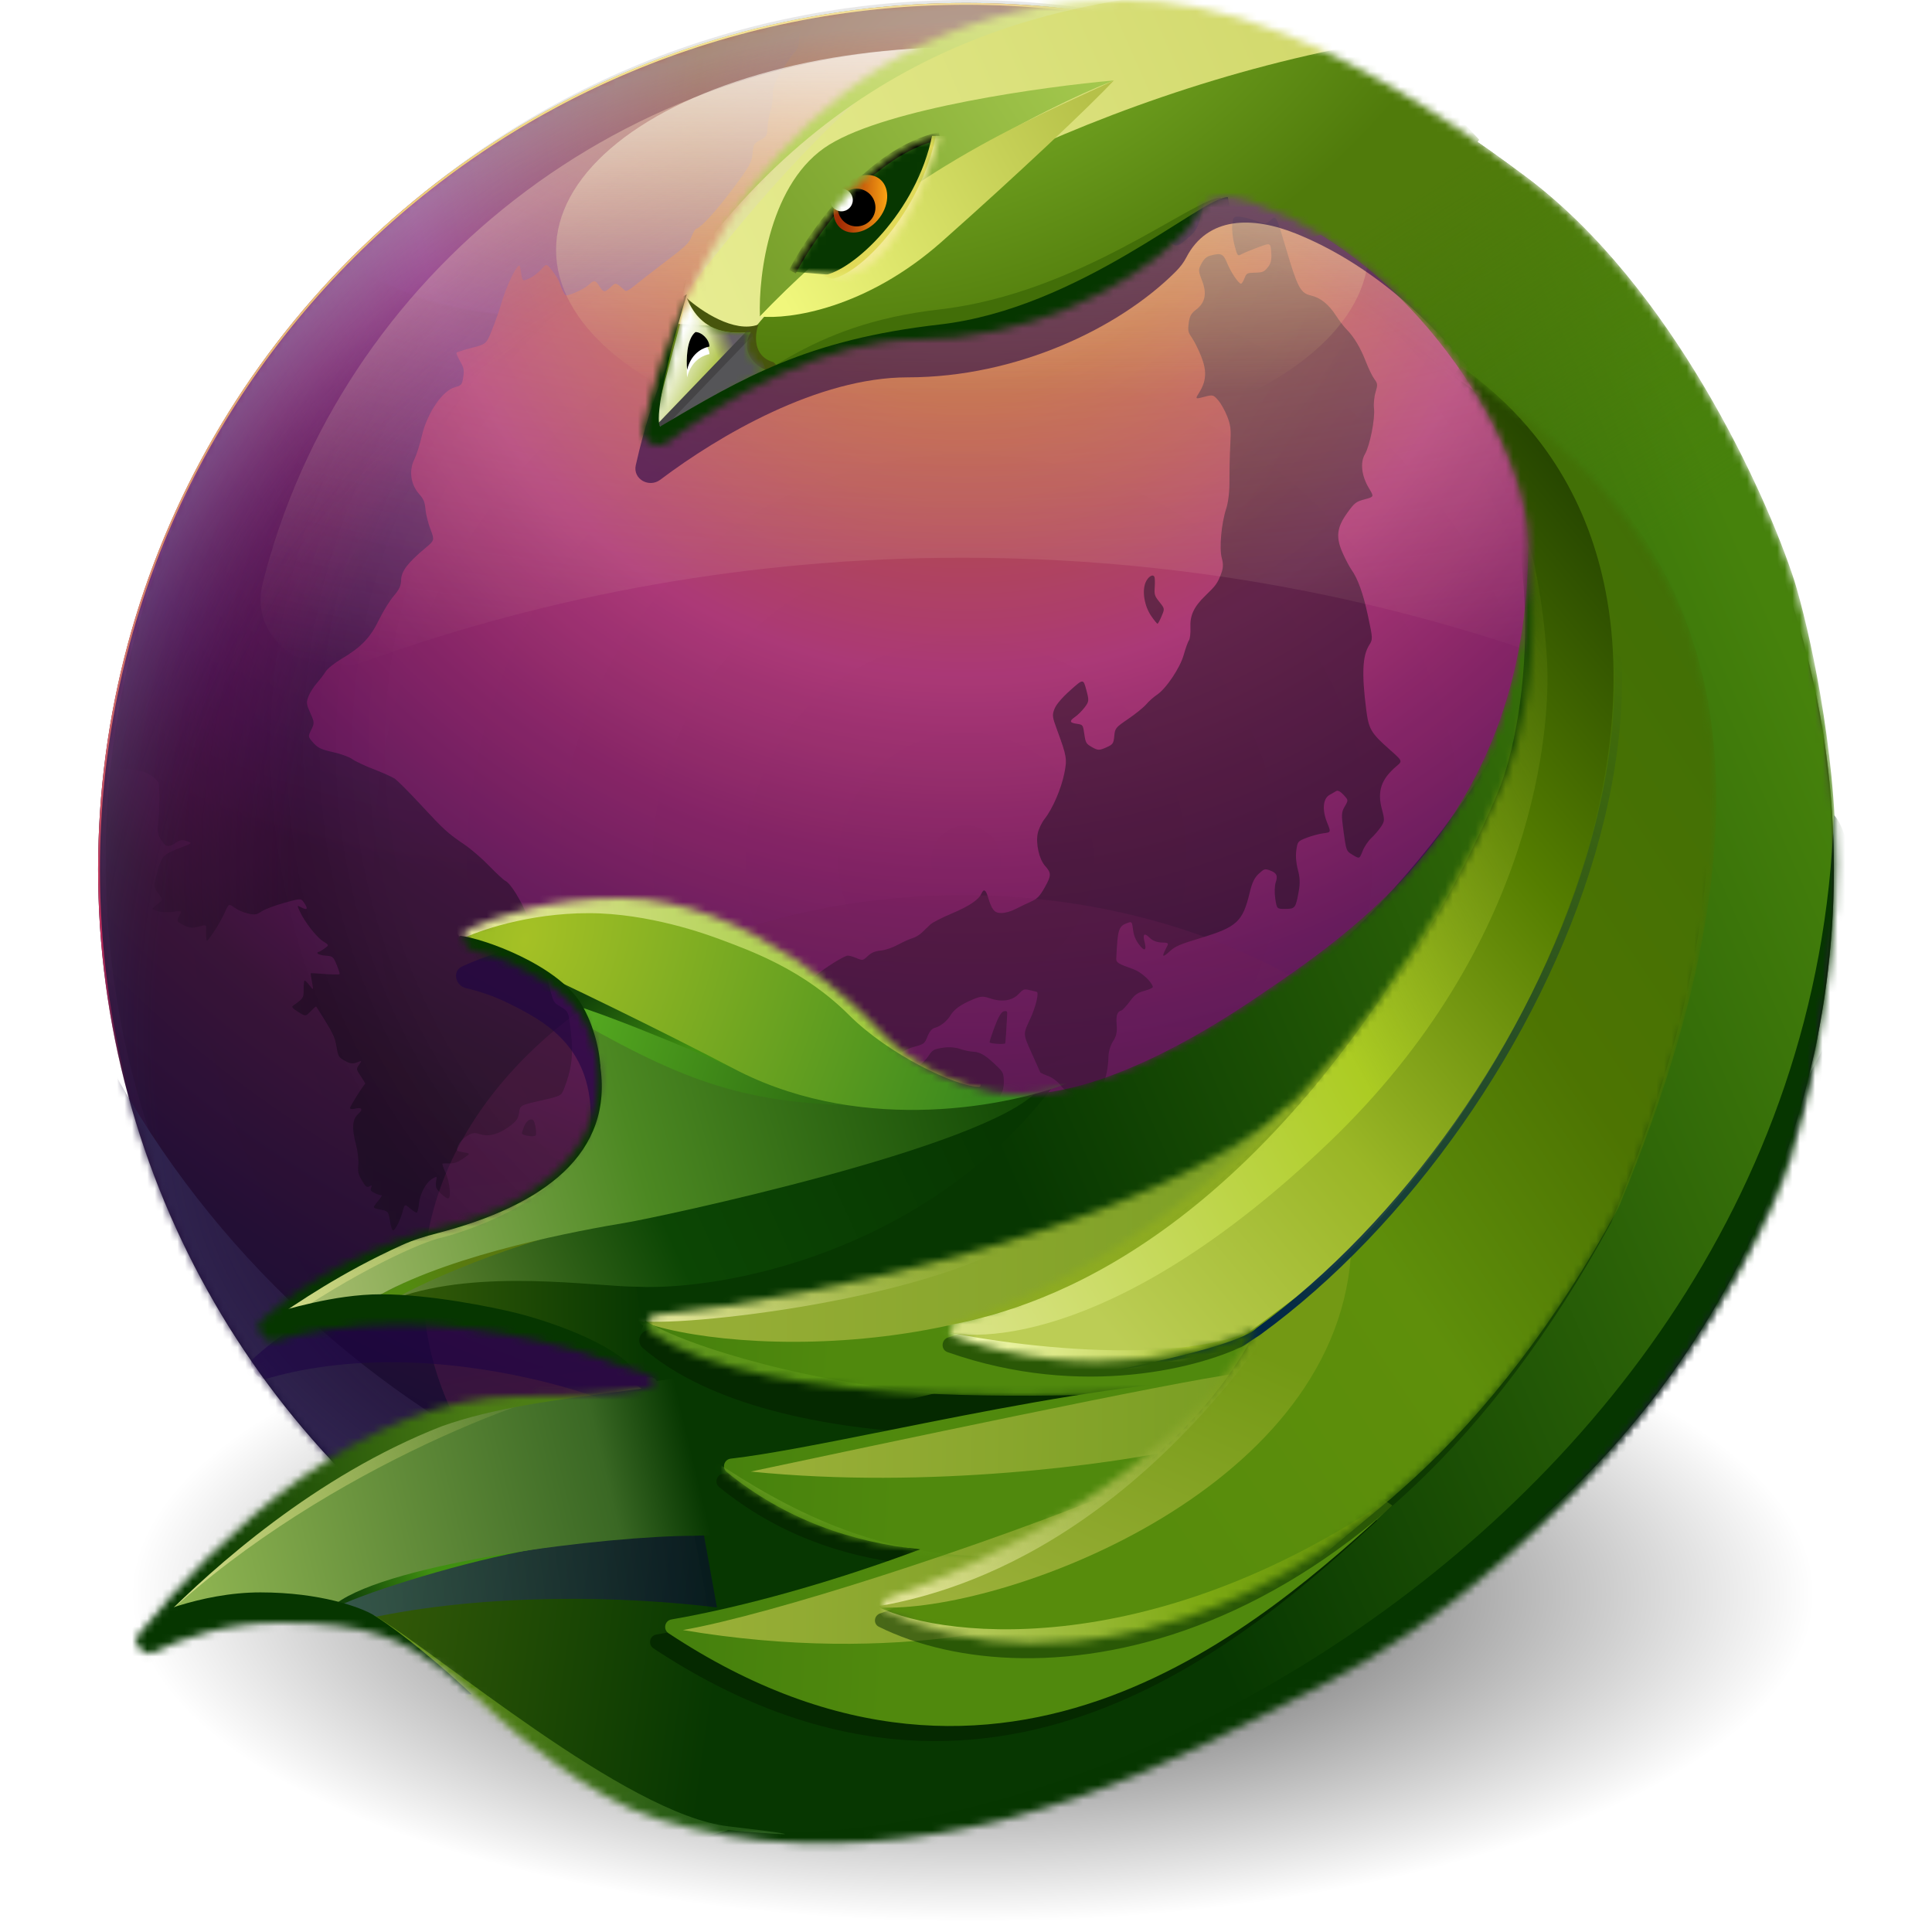 <svg width="512" height="512" viewBox="0 0 256 256" fill="none" xmlns="http://www.w3.org/2000/svg">
<g clip-path="url(#clip0_112_928)">
<path d="M128.911 257.487C194.584 257.487 247.823 236.783 247.823 211.243C247.823 185.704 194.584 165 128.911 165C63.239 165 10 185.704 10 211.243C10 236.783 63.239 257.487 128.911 257.487Z" fill="url(#paint0_radial_112_928)"/>
<ellipse cx="128" cy="115.194" rx="115" ry="114.806" fill="#D9D9D9"/>
<ellipse cx="128" cy="115.194" rx="115" ry="114.806" fill="url(#paint1_radial_112_928)"/>
<mask id="mask0_112_928" style="mask-type:alpha" maskUnits="userSpaceOnUse" x="13" y="0" width="230" height="230">
<ellipse cx="128" cy="115.194" rx="115" ry="114.806" fill="url(#paint2_radial_112_928)"/>
</mask>
<g mask="url(#mask0_112_928)">
<g opacity="0.5">
<path d="M67.82 -26.658C85.014 -31.265 102.379 -31.402 118.736 -27.771C118.7 -27.22 118.685 -26.702 118.696 -26.263C118.716 -25.431 118.54 -24.562 118.233 -23.983C117.945 -23.441 117.772 -22.643 117.82 -22.081C117.868 -21.527 117.683 -20.666 117.389 -20.064C117.106 -19.487 116.458 -17.834 115.95 -16.392C115.441 -14.95 114.452 -12.704 113.751 -11.399C113.05 -10.096 111.847 -7.866 111.078 -6.446C110.309 -5.025 109.343 -3.05 108.933 -2.057C108.522 -1.064 107.689 0.664 107.08 1.783C106.281 3.252 105.951 4.187 105.891 5.148C105.831 6.108 105.645 6.634 105.225 7.035C104.905 7.341 104.133 8.449 103.511 9.496C102.612 11.01 102.385 11.636 102.405 12.548C102.419 13.18 102.281 14.148 102.097 14.7C101.914 15.251 101.737 16.24 101.704 16.896C101.649 17.992 101.57 18.128 100.739 18.556C99.938 18.97 99.824 19.146 99.746 20.099C99.628 21.536 99.393 21.961 96.864 25.323C94.806 28.059 92.894 30.138 92.286 30.301C92.133 30.342 91.865 30.754 91.691 31.217C91.305 32.241 91 32.532 87.637 35.084C86.178 36.192 84.548 37.461 84.015 37.905C83.401 38.415 82.965 38.639 82.825 38.515L82.779 38.474C82.056 37.831 81.773 37.579 81.526 37.608C81.366 37.627 81.221 37.762 80.983 37.985L80.959 38.007C80.117 38.794 79.976 38.787 79.425 37.931C78.884 37.089 78.73 37.074 77.959 37.784C77.666 38.054 76.866 38.503 76.181 38.782C75.442 39.083 75.142 39.205 74.947 39.105C74.814 39.037 74.73 38.865 74.588 38.575C74.397 38.183 74.186 37.655 74.118 37.403C74.05 37.151 73.639 36.482 73.203 35.918C72.783 35.373 72.586 35.118 72.391 35.117C72.219 35.116 72.048 35.313 71.726 35.685C71.349 36.121 70.632 36.663 70.132 36.888C69.224 37.297 69.224 37.297 69.045 36.136C68.944 35.483 68.9 35.197 68.804 35.175C68.728 35.158 68.622 35.301 68.432 35.555C67.858 36.321 66.884 38.602 66.374 40.371C66.15 41.152 65.623 42.645 65.204 43.689C64.823 44.639 64.633 45.114 64.295 45.414C63.958 45.713 63.474 45.839 62.508 46.09C61.443 46.366 60.535 46.659 60.49 46.741C60.444 46.822 60.663 47.34 60.976 47.892C61.471 48.766 61.524 49.034 61.381 49.973C61.231 50.964 61.146 51.07 60.33 51.288C58.63 51.744 56.602 54.707 55.893 57.769C55.63 58.903 55.176 60.317 54.883 60.911C54.165 62.368 54.422 64.192 55.522 65.443C56.145 66.151 56.285 66.485 56.376 67.482C56.436 68.137 56.734 69.33 57.039 70.131C57.304 70.829 57.442 71.192 57.371 71.503C57.293 71.841 56.966 72.115 56.284 72.688C54.001 74.608 53.178 75.698 53.154 76.834C53.137 77.619 52.914 78.1 52.162 78.977C51.628 79.6 50.746 81.032 50.201 82.16C49.074 84.495 47.853 85.762 45.249 87.302C44.338 87.841 43.399 88.593 43.163 88.973C42.927 89.353 42.388 90.058 41.966 90.54C41.543 91.022 41.05 91.81 40.868 92.291C40.568 93.087 40.591 93.285 41.115 94.471C41.668 95.719 41.674 95.814 41.246 96.694C41.028 97.143 40.916 97.373 40.943 97.586C40.972 97.808 41.151 98.011 41.517 98.427C42.093 99.082 42.6 99.323 44.093 99.652C45.116 99.878 46.284 100.301 46.689 100.593C47.094 100.885 48.376 101.488 49.538 101.934C50.699 102.379 51.942 102.937 52.298 103.172C52.655 103.408 54.191 104.945 55.711 106.589C58.828 109.958 59.3 110.388 61.532 111.901C62.406 112.493 63.89 113.772 64.829 114.744C65.768 115.715 66.721 116.598 66.946 116.706C67.646 117.04 68.977 119.179 69.981 121.582C70.977 123.967 71.745 126.443 72.737 130.472C73.113 132 73.245 132.535 73.567 132.888C73.741 133.078 73.97 133.215 74.323 133.426C74.653 133.623 74.875 133.756 75.035 133.943C75.365 134.328 75.436 134.945 75.655 136.829C75.99 139.724 75.75 141.699 74.753 144.228C74.366 145.21 74.366 145.21 71.647 145.833C68.928 146.455 68.928 146.455 68.78 147.434C68.658 148.237 68.428 148.564 67.506 149.247C66.076 150.306 64.779 150.658 63.633 150.296C62.863 150.054 62.625 150.083 61.892 150.516C61.426 150.791 60.905 151.354 60.735 151.767C60.426 152.518 60.426 152.518 61.396 152.679C61.856 152.756 62.098 152.796 62.12 152.889C62.145 152.992 61.9 153.16 61.382 153.513C60.658 154.009 60.185 154.181 59.591 154.165C59.147 154.154 58.72 154.162 58.642 154.183C58.563 154.204 58.744 154.747 59.044 155.389C59.592 156.563 59.812 158.687 59.397 158.798C59.114 158.874 57.909 157.776 57.79 157.335C57.732 157.118 57.74 156.69 57.808 156.384C57.922 155.866 57.888 155.85 57.32 156.168C56.465 156.647 55.637 158.177 55.513 159.505C55.455 160.123 55.326 160.65 55.225 160.677C55.124 160.704 54.724 160.455 54.335 160.124C53.992 159.833 53.816 159.683 53.693 159.719C53.563 159.757 53.495 160.007 53.353 160.523C53.024 161.72 52.413 162.952 52.106 163.034C51.975 163.069 51.797 162.56 51.672 161.795C51.559 161.105 51.507 160.782 51.322 160.597C51.159 160.435 50.893 160.38 50.392 160.278C49.864 160.17 49.597 160.116 49.55 159.983C49.503 159.847 49.686 159.629 50.056 159.188C50.458 158.709 50.685 158.34 50.56 158.368C50.435 158.397 50.032 158.276 49.664 158.1C49.133 157.845 49.032 157.695 49.175 157.372C49.322 157.041 49.279 157.008 48.949 157.2C48.618 157.391 48.436 157.25 47.958 156.429C47.455 155.563 47.387 155.267 47.477 154.311C47.533 153.7 47.399 152.523 47.178 151.697C46.587 149.495 46.676 148.293 47.478 147.59C48.18 146.976 47.932 146.667 46.944 146.925C46.66 146.999 46.401 146.961 46.368 146.841C46.325 146.678 48.069 143.887 48.393 143.601C48.422 143.576 48.159 143.129 47.809 142.608C47.189 141.687 47.183 141.646 47.578 141.084C47.984 140.506 47.984 140.506 47.274 140.781C46.733 140.99 46.356 140.937 45.688 140.557C44.864 140.088 44.8 139.979 44.592 138.7C44.416 137.621 44.122 136.936 43.164 135.382C42.501 134.304 41.927 133.398 41.89 133.367C41.852 133.337 41.524 133.623 41.16 134.004C40.852 134.327 40.688 134.499 40.5 134.529C40.284 134.563 40.038 134.41 39.511 134.084C38.784 133.634 38.6 133.418 38.816 133.266C40.216 132.282 40.242 132.242 40.233 131.102C40.228 130.473 40.284 129.941 40.356 129.922C40.428 129.903 40.726 130.193 41.019 130.569C41.264 130.884 41.395 131.053 41.445 131.031C41.502 131.006 41.448 130.721 41.331 130.105C41.21 129.474 41.14 128.951 41.174 128.942C41.208 128.933 42.065 128.988 43.08 129.065C44.094 129.141 44.956 129.146 44.996 129.075C45.035 129.004 44.857 128.439 44.6 127.821C44.159 126.761 44.075 126.693 43.149 126.632C42.262 126.573 41.731 126.257 42.274 126.112C42.392 126.08 42.74 125.869 43.047 125.642C43.304 125.453 43.443 125.35 43.442 125.247C43.441 125.127 43.247 125.005 42.826 124.741C41.961 124.199 40.405 122.215 39.754 120.826C39.333 119.926 39.333 119.926 39.947 120.246C40.721 120.65 40.844 120.445 40.309 119.643C40.185 119.456 40.098 119.326 39.978 119.25C39.694 119.071 39.229 119.2 37.661 119.634C36.434 119.974 35.085 120.484 34.663 120.768C33.992 121.22 33.767 121.255 32.864 121.051C32.296 120.923 31.49 120.572 31.073 120.271C30.315 119.725 30.315 119.725 29.77 120.946C29.47 121.618 28.807 122.783 28.296 123.535C27.733 124.362 27.511 124.689 27.412 124.652C27.348 124.629 27.335 124.451 27.315 124.158C27.287 123.748 27.284 123.209 27.309 122.958C27.347 122.565 27.209 122.541 26.299 122.785C25.459 123.01 25.056 122.968 24.311 122.577C23.376 122.088 23.376 122.088 23.747 121.37C23.91 121.055 24.002 120.878 23.949 120.794C23.883 120.686 23.583 120.729 22.9 120.825C22.23 120.92 21.309 120.875 20.852 120.725C20.448 120.593 20.241 120.525 20.221 120.422C20.2 120.314 20.387 120.166 20.769 119.864L20.842 119.807C21.209 119.518 21.398 119.369 21.422 119.193C21.447 119.005 21.283 118.788 20.942 118.337L20.878 118.253C20.325 117.521 20.324 117.473 20.833 115.583C21.413 113.425 21.635 113.191 23.93 112.315C25.498 111.716 25.498 111.716 24.748 111.458C24.113 111.239 23.888 111.274 23.271 111.687C22.299 112.337 21.93 112.252 21.314 111.235C20.853 110.474 20.815 110.193 20.976 108.713C21.075 107.797 21.138 106.281 21.117 105.344C21.077 103.644 21.076 103.64 20.329 102.982C19.544 102.289 18.053 101.865 16.621 101.926C16.153 101.946 15.315 101.861 14.759 101.737C14.225 101.618 13.973 101.562 13.788 101.65C13.621 101.728 13.508 101.921 13.294 102.288C13.044 102.714 12.778 103.079 12.703 103.1C12.628 103.12 12.303 102.642 11.98 102.039C11.44 101.027 11.314 100.937 10.351 100.871C9.463 100.81 9.26 100.69 8.986 100.059C8.665 99.318 8.665 99.318 8.261 100.107C7.367 101.859 5.098 103.081 3.028 102.925C2.1 102.856 2.044 102.887 1.529 103.755C1.165 104.369 0.672 104.796 -0.009 105.09C-0.694 105.385 -1.512 106.097 -2.585 107.331C-3.449 108.325 -4.28 109.172 -4.431 109.212C-4.581 109.252 -5.042 109.713 -5.454 110.237C-5.867 110.76 -6.546 111.458 -6.963 111.788C-7.38 112.117 -7.774 112.53 -8.139 113.02C-8.39 112.162 -8.632 111.298 -8.865 110.43C-24.956 50.378 9.377 -10.998 67.82 -26.658Z" fill="url(#paint3_radial_112_928)"/>
<path d="M1.771 136.752C2.043 137.243 2.32 137.731 2.599 138.216C2.787 137.614 2.906 137.043 2.852 136.842C2.828 136.751 2.362 136.727 1.771 136.752Z" fill="url(#paint4_radial_112_928)"/>
<path d="M110.384 193.792C110.05 193.83 109.716 193.866 109.383 193.901C109.379 193.737 109.38 193.564 109.386 193.376C109.413 192.577 109.553 192.027 109.728 192.04C109.956 192.058 110.213 192.831 110.384 193.792Z" fill="url(#paint5_radial_112_928)"/>
<path d="M184.462 15.419C177.537 5.972 169.269 -2.242 160.033 -9.002C160.094 -7.769 160.281 -6.071 160.467 -5.085C160.833 -3.155 160.832 -3.155 159.933 -1.615C159.061 -0.12 159.045 -0.036 159.383 1.226C159.592 2.006 160.049 2.949 160.528 3.585C160.965 4.166 161.162 4.428 161.2 4.71C161.231 4.942 161.155 5.188 161.016 5.635C160.846 6.18 160.425 6.9 160.081 7.235C159.489 7.809 159.402 7.833 158.525 7.659C157.993 7.554 157.036 7.624 156.283 7.822C155.334 8.072 154.776 8.083 154.272 7.86C153.765 7.635 153.209 7.647 152.238 7.903L152.074 7.946L152.073 7.946C151.53 8.088 151.209 8.172 151.133 8.362C151.023 8.634 151.416 9.126 152.373 10.324L152.574 10.576C153.259 11.435 153.506 11.744 153.499 12.043C153.495 12.211 153.41 12.375 153.279 12.633C152.553 14.051 150.334 16.985 149.629 17.457C148.927 17.927 148.916 17.978 149.176 19.568C149.323 20.465 149.469 21.694 149.502 22.299C149.557 23.322 149.62 23.438 150.387 23.924C150.842 24.212 151.665 24.55 152.216 24.677C152.888 24.831 153.413 25.164 153.808 25.686C154.346 26.397 154.387 26.564 154.286 27.634C154.225 28.278 154.176 29.335 154.177 29.982C154.177 31.063 154.239 31.223 154.925 31.937C155.793 32.841 156.026 32.791 157.611 31.355C158.574 30.482 158.748 30.146 159.17 28.349L159.186 28.279C159.431 27.237 159.559 26.691 159.898 26.409C160.27 26.098 160.898 26.107 162.216 26.126L162.294 26.127C163.767 26.148 163.853 26.124 164.446 25.509C165.312 24.611 165.24 24.341 164.082 24.139C163.527 24.042 162.368 23.535 161.506 23.012C160.018 22.11 159.881 22.078 158.771 22.375C157.436 22.733 156.28 22.391 155.006 21.259C154.64 20.935 154.449 20.765 154.366 20.552C154.275 20.32 154.313 20.035 154.392 19.439C154.59 17.953 155.492 17.033 156.928 16.853C157.765 16.748 158.255 16.907 159.657 17.734C160.684 18.341 161.094 18.583 161.378 18.478C161.566 18.409 161.699 18.188 161.92 17.821C162.225 17.314 163.104 16.177 163.873 15.294C165.179 13.793 165.369 13.661 166.785 13.269C167.928 12.952 168.497 12.919 169.103 13.135C169.945 13.434 172.434 14.039 175.879 14.78C178.538 15.352 182.29 15.737 183.673 15.58C184.06 15.536 184.311 15.508 184.462 15.419Z" fill="url(#paint6_radial_112_928)"/>
<path d="M163.573 32.474C163.352 31.648 163.219 30.468 163.278 29.844C163.373 28.823 163.445 28.712 164.018 28.704C164.59 28.696 166.033 29.067 167.264 29.54C167.633 29.681 167.871 29.594 168.416 29.117C169.103 28.516 169.103 28.516 170.397 32.907C171.932 38.109 172.318 38.841 173.698 39.153C174.957 39.438 176.059 40.32 177.019 41.811C177.435 42.457 178.052 43.264 178.39 43.604C179.401 44.623 180.26 46.047 180.965 47.871C181.331 48.819 181.849 49.885 182.115 50.239C182.552 50.819 182.567 50.991 182.269 51.973C182.086 52.572 181.994 53.532 182.063 54.105C182.228 55.462 181.517 59.058 180.866 60.166C180.202 61.296 180.409 63.058 181.397 64.699C181.737 65.262 181.907 65.545 181.837 65.728C181.767 65.913 181.452 65.998 180.821 66.167C179.665 66.477 179.476 66.625 178.496 67.994C177.101 69.944 176.976 71.236 177.972 73.413C178.34 74.218 178.828 75.138 179.055 75.457C179.924 76.676 180.626 78.63 181.265 81.607C181.912 84.623 181.916 84.709 181.424 85.484C180.535 86.882 180.424 89.289 181.031 94.022C181.363 96.616 181.655 97.118 184.085 99.271C185.2 100.259 185.612 100.625 185.573 100.921C185.55 101.094 185.372 101.244 185.09 101.481C183.017 103.226 182.468 104.824 183.113 107.232C183.493 108.652 183.483 108.815 182.97 109.575C182.666 110.024 182.09 110.694 181.688 111.065C181.288 111.436 180.775 112.207 180.55 112.779C180.14 113.818 180.14 113.818 179.264 113.295C178.985 113.128 178.794 113.014 178.653 112.855C178.352 112.514 178.276 111.964 178.037 110.239L178.037 110.238C177.722 107.965 177.737 107.619 178.182 106.866C178.677 106.028 178.677 106.028 178.029 105.323C177.618 104.876 177.265 104.692 177.06 104.819C176.883 104.928 176.484 105.158 176.174 105.329C175.305 105.806 175.168 107.296 175.839 108.963C176.131 109.689 176.263 110.017 176.156 110.186C176.069 110.326 175.82 110.357 175.364 110.414C174.811 110.483 173.814 110.75 173.149 111.006C171.97 111.46 171.936 111.5 171.77 112.655C171.662 113.401 171.737 114.356 171.975 115.242C172.247 116.257 172.282 117.028 172.104 118.028C171.689 120.341 171.627 120.426 170.319 120.436C169.189 120.445 169.189 120.445 168.979 119.073C168.863 118.319 168.89 117.351 169.039 116.922C169.352 116.023 169.154 115.638 168.214 115.313C167.589 115.097 167.493 115.129 166.783 115.785C166.228 116.298 165.913 116.943 165.619 118.172C164.666 122.152 163.945 122.824 159.028 124.311C156.334 125.126 155.712 125.395 155.004 126.049C154.049 126.931 153.894 126.827 154.489 125.704C154.688 125.329 154.791 125.134 154.734 125.029C154.673 124.916 154.425 124.906 153.911 124.887C153.268 124.863 152.717 124.645 152.34 124.265C151.629 123.55 151.378 123.757 151.663 124.82C151.975 125.987 151.631 126.121 150.897 125.119C150.453 124.511 150.219 123.918 150.131 123.17C150.019 122.223 149.954 122.112 149.583 122.233C148.202 122.686 148.106 122.962 147.912 127.042C147.888 127.538 148.184 127.72 150.138 128.405C151.193 128.775 152.559 130.003 152.764 130.765C152.795 130.881 152.305 131.114 151.675 131.283C150.719 131.539 150.391 131.774 149.698 132.7C149.241 133.311 148.747 133.844 148.599 133.886C148.029 134.047 147.866 134.534 147.966 135.779C148.044 136.763 147.93 137.288 147.487 137.974C147.144 138.505 146.895 139.328 146.881 139.972C146.846 141.691 146.418 143.477 145.899 144.075C145.25 144.823 144.023 145.105 142.476 144.862C141.417 144.696 141.059 144.501 140.515 143.794C140.131 143.295 139.432 142.777 138.862 142.569C138.319 142.37 137.859 142.155 137.839 142.09C137.82 142.026 137.297 140.858 136.678 139.495C136.057 138.127 135.778 137.514 135.805 136.921C135.827 136.438 136.051 135.968 136.456 135.117C137.199 133.556 137.696 131.577 137.382 131.427C137.343 131.408 136.934 131.308 136.474 131.205C135.681 131.027 135.601 131.055 134.957 131.729C134.113 132.612 132.74 132.815 131.18 132.287C130.271 131.979 129.97 131.994 128.995 132.397C127.372 133.068 126.456 133.706 125.968 134.509C125.476 135.317 124.624 135.996 123.836 136.207C123.481 136.302 123.152 136.701 122.898 137.346C122.538 138.26 122.412 138.363 121.287 138.665C119.699 139.09 119.056 139.583 118.237 141.004C117.38 142.49 116.638 143.029 115.21 143.202C114.307 143.312 113.978 143.466 113.566 143.97C113.282 144.316 112.625 144.887 112.104 145.238C111.631 145.557 111.395 145.717 111.189 145.68C110.983 145.643 110.807 145.409 110.457 144.942C109.966 144.287 109.665 144.074 109.454 144.23C109.288 144.353 108.928 144.581 108.654 144.736C108.266 144.956 108.179 145.247 108.263 146.044C108.364 147.013 108.266 151.672 108.134 152.163C108.1 152.288 107.706 152.079 107.259 151.699C106.686 151.211 106.149 151.007 105.441 151.008C104.888 151.009 103.981 150.964 103.424 150.908C102.476 150.812 102.317 150.871 100.869 151.861C99.009 153.134 98.883 153.173 97.898 152.79C97.532 152.647 97.339 152.572 97.198 152.629C97.039 152.692 96.946 152.921 96.748 153.406C96.547 153.897 96.454 154.126 96.338 154.136C96.238 154.145 96.121 153.99 95.902 153.699C95.644 153.354 95.156 152.217 94.818 151.172C94.437 149.992 94.293 149.544 94.401 149.179C94.468 148.956 94.629 148.763 94.889 148.453C95.429 147.81 95.772 147.612 96.504 147.52C97.8 147.358 98.56 146.673 99.313 144.988C99.669 144.192 100.434 143.02 101.011 142.386C102.5 140.749 107.025 132.302 107.086 131.045C107.126 130.217 107.303 129.929 108.266 129.126C109.364 128.211 111.607 126.805 112.241 126.635C112.412 126.589 112.95 126.721 113.436 126.927C114.303 127.296 114.333 127.291 114.978 126.685C115.468 126.225 115.909 126.038 116.706 125.953C117.348 125.884 118.262 125.572 118.994 125.173C119.664 124.807 120.522 124.422 120.9 124.317C121.278 124.213 121.851 123.871 122.173 123.557C122.495 123.244 122.99 122.769 123.273 122.501C123.556 122.234 124.832 121.578 126.108 121.044C128.385 120.091 129.685 119.223 130.04 118.42C130.338 117.744 130.608 117.861 130.887 118.787C131.428 120.583 131.75 120.978 132.675 120.979C133.219 120.979 133.934 120.775 134.618 120.425C135.213 120.121 136.136 119.678 136.67 119.441C137.435 119.101 137.809 118.707 138.443 117.569C139.324 115.988 139.326 115.687 138.461 114.716C137.693 113.854 137.229 111.792 137.499 110.443C137.613 109.874 138.029 108.999 138.424 108.498C139.465 107.178 140.612 104.53 141.024 102.494C141.411 100.583 141.353 100.221 140.108 96.828C139.421 94.955 139.399 94.79 139.718 93.944C139.933 93.374 140.693 92.476 141.799 91.484C143.542 89.921 143.542 89.921 143.941 91.413C144.32 92.826 144.309 92.947 143.736 93.713C143.403 94.157 142.836 94.725 142.475 94.976C141.652 95.547 141.708 95.77 142.71 95.913C143.485 96.024 143.506 96.053 143.68 97.275C143.844 98.432 143.919 98.558 144.707 99.007C145.471 99.441 145.659 99.446 146.551 99.053C147.467 98.649 147.553 98.53 147.646 97.533C147.743 96.491 147.814 96.405 149.511 95.247C150.482 94.585 151.551 93.718 151.888 93.32C152.224 92.921 152.853 92.36 153.284 92.073C154.516 91.254 156.366 88.498 156.854 86.757C157.091 85.909 157.4 85.047 157.542 84.842C157.683 84.636 157.77 83.882 157.735 83.165C157.658 81.553 158.193 80.404 159.697 78.949C161.126 77.566 161.304 77.321 161.793 76.059C162.09 75.294 162.115 74.771 161.894 73.947C161.541 72.632 161.831 69.389 162.477 67.405C162.759 66.541 162.923 65.108 162.912 63.612C162.902 62.29 162.952 60.165 163.024 58.891C163.134 56.912 163.076 56.373 162.622 55.195C162.33 54.437 161.79 53.469 161.421 53.045C160.776 52.303 160.705 52.285 159.548 52.588C158.923 52.752 158.623 52.83 158.56 52.738C158.501 52.654 158.644 52.423 158.919 51.981C159.852 50.479 159.923 49.148 159.172 47.245C158.823 46.362 158.274 45.254 157.951 44.782C157.418 44.004 157.378 43.821 157.514 42.788C157.632 41.89 157.836 41.521 158.482 41.033C159.701 40.113 159.948 38.901 159.269 37.159C158.77 35.877 158.766 35.744 159.2 34.925C159.516 34.329 159.883 33.996 160.365 33.87C161.813 33.489 162.085 33.607 162.591 34.838C163.112 36.107 164.17 37.664 164.458 37.587C164.56 37.56 164.763 37.227 164.909 36.846C165.16 36.195 165.241 36.154 166.31 36.127C167.322 36.102 167.504 36.026 167.992 35.417C168.409 34.896 168.517 34.43 168.446 33.449C168.404 32.866 168.381 32.548 168.219 32.429C168.025 32.285 167.629 32.431 166.756 32.752C165.877 33.076 164.892 33.482 164.567 33.656C163.975 33.972 163.975 33.972 163.573 32.474Z" fill="url(#paint7_radial_112_928)"/>
<path d="M151.787 77.195C151.312 78.35 151.641 80.3 152.533 81.611C152.933 82.199 153.318 82.665 153.388 82.646C153.457 82.627 153.699 82.172 153.925 81.633C154.126 81.154 154.228 80.909 154.198 80.681C154.167 80.443 153.992 80.223 153.634 79.773C153.002 78.977 152.94 78.791 153.003 77.863C153.042 77.297 153.034 76.688 152.986 76.509C152.841 75.967 152.123 76.377 151.787 77.195Z" fill="url(#paint8_radial_112_928)"/>
<path d="M69.161 150.193C69.141 150.12 69.275 149.691 69.459 149.24C69.659 148.751 69.984 148.392 70.266 148.35C70.662 148.29 70.771 148.434 70.934 149.226C71.04 149.748 71.061 150.294 70.98 150.44C70.837 150.696 69.238 150.479 69.161 150.193Z" fill="url(#paint9_radial_112_928)"/>
<path d="M131.803 136.037C131.409 137.084 131.103 138.017 131.124 138.111C131.165 138.301 133.125 138.423 133.2 138.239C133.24 138.142 133.363 136.284 133.46 134.326C133.476 133.993 133.357 133.909 133 134.005C132.671 134.093 132.291 134.739 131.803 136.037Z" fill="url(#paint10_radial_112_928)"/>
<path d="M78.174 151.194C78.209 150.509 78.382 149.8 78.558 149.616C78.736 149.433 78.971 149.255 79.082 149.221C79.359 149.136 79.828 151.926 79.774 153.338C79.753 153.895 79.742 154.183 79.645 154.216C79.542 154.251 79.34 153.995 78.921 153.465C78.145 152.48 78.115 152.388 78.174 151.194Z" fill="url(#paint11_radial_112_928)"/>
<path d="M122.999 139.954C122.661 140.46 121.979 141.118 121.485 141.418C120.99 141.717 120.594 141.994 120.604 142.034C120.615 142.074 120.778 142.329 120.966 142.601C121.931 143.996 121.968 144.244 121.316 144.925C120.107 146.19 119.092 146.591 116.993 146.633C115.942 146.654 114.911 146.715 114.704 146.77C114.453 146.836 114.264 147.439 114.14 148.57C114.038 149.505 113.993 150.411 114.039 150.583C114.164 151.051 111.83 154.954 110.675 156.209C109.612 157.364 109.51 157.861 110.532 156.906C110.742 156.71 110.878 156.583 111.037 156.539C111.333 156.457 111.709 156.664 112.783 157.255C113.758 157.791 114.158 158.011 114.321 158.348C114.434 158.582 114.433 158.873 114.431 159.366C114.429 159.989 114.428 160.289 114.563 160.498C114.689 160.692 114.932 160.807 115.402 161.03C115.938 161.284 116.688 161.882 117.069 162.359C117.401 162.774 117.574 162.991 117.788 163.052C118.02 163.118 118.299 163.001 118.883 162.757C119.5 162.499 120.093 162.132 120.202 161.942C120.461 161.491 121.655 156.056 121.568 155.725C121.531 155.585 121.502 155.033 121.502 154.498C121.503 153.738 121.66 153.403 122.225 152.957C122.622 152.644 123.265 152.033 123.655 151.599C124.221 150.969 124.572 150.783 125.405 150.671C126.643 150.505 128.012 150.861 129.119 151.636C129.561 151.946 129.958 152.132 130.002 152.051C130.046 151.969 130.36 150.844 130.7 149.549C131.053 148.207 131.688 146.609 132.179 145.83C132.833 144.79 133.032 144.186 133.013 143.304C132.989 142.25 132.917 142.075 132.219 141.388C130.706 139.899 129.939 139.412 129.033 139.364C128.529 139.338 127.688 139.162 127.164 138.974C126.588 138.767 125.699 138.712 124.913 138.834C123.717 139.019 123.565 139.109 122.999 139.954Z" fill="url(#paint12_radial_112_928)"/>
<path d="M79.539 156.389C79.398 157.513 79.12 157.361 78.439 155.788L78.432 155.771C78.192 155.215 78.078 154.953 78.158 154.853C78.229 154.764 78.454 154.804 78.879 154.88L78.893 154.883C79.665 155.021 79.701 155.104 79.539 156.389Z" fill="url(#paint13_radial_112_928)"/>
<path d="M93.798 155.379C92.71 156.297 91.917 157.525 91.803 158.467C91.737 159.012 91.449 159.439 90.846 159.885C90.259 160.319 89.918 160.812 89.781 161.428C89.579 162.331 89.577 162.332 88.624 162.249C87.718 162.17 87.669 162.194 87.673 162.715C87.675 163.018 87.771 163.624 87.887 164.062C87.981 164.418 88.033 164.615 87.962 164.735C87.875 164.883 87.601 164.912 86.988 164.979C86.013 165.085 85.91 165.143 86.132 165.455C86.272 165.651 86.563 166.215 86.781 166.708C87.087 167.401 87.451 167.734 88.381 168.171C89.043 168.482 89.7 168.9 89.841 169.1C90.047 169.391 90.025 169.42 89.73 169.245C89.094 168.868 88.647 169.186 88.427 170.171C88.215 171.121 88.215 171.121 89.148 171.699C90.001 172.227 90.079 172.351 90.072 173.155C90.056 174.817 90.259 174.773 91.465 172.856C91.993 172.017 92.21 171.672 92.457 171.652C92.629 171.638 92.816 171.783 93.133 172.029C94.02 172.717 94.035 172.716 94.991 171.961C95.709 171.395 95.709 171.395 95.002 170.131C94.613 169.436 93.978 168.638 93.589 168.358C92.962 167.906 92.877 167.729 92.832 166.782C92.804 166.195 92.798 165.686 92.819 165.649C92.839 165.613 93.245 165.711 93.721 165.867C94.33 166.066 94.739 166.422 95.102 167.067C95.386 167.571 95.992 168.226 96.449 168.522C96.906 168.818 97.421 169.364 97.592 169.735C98.481 171.663 98.056 176.788 96.895 178.126C96.632 178.429 96.475 178.61 96.421 178.82C96.341 179.128 96.482 179.499 96.83 180.415C97.152 181.262 97.969 182.825 98.646 183.889C99.44 185.135 99.722 185.577 99.687 185.987C99.668 186.213 99.552 186.428 99.372 186.762C99.121 187.231 98.995 187.466 99.011 187.693C99.027 187.922 99.188 188.141 99.511 188.583C100.074 189.352 100.246 189.439 100.877 189.273C101.274 189.168 101.84 189.085 102.135 189.087C102.619 189.091 102.654 188.976 102.498 187.908C102.297 186.535 102.2 184.55 102.324 184.328C102.45 184.101 103.494 184.977 104.454 186.114C105.189 186.984 105.305 187.258 105.347 188.22C105.373 188.828 105.449 189.358 105.517 189.397C105.584 189.436 106.119 189.278 106.706 189.044C108.118 188.483 108.651 187.265 108.305 185.384C108.176 184.681 108.118 184.362 108.237 184.26C108.336 184.175 108.557 184.24 108.961 184.358C109.853 184.619 109.853 184.619 110.152 182.809C110.405 181.276 110.371 180.592 109.929 178.349C109.408 175.703 109.152 171.346 109.399 169.362C109.472 168.785 109.77 167.678 110.063 166.902C110.914 164.647 110.992 163.88 110.518 162.415C110.12 161.187 110.044 161.1 109.342 161.057C108.929 161.031 108.117 160.762 107.536 160.458C106.956 160.154 106.029 159.888 105.476 159.867C104.472 159.829 104.472 159.829 104.991 158.776C105.277 158.196 105.558 157.331 105.616 156.852C105.716 156.016 105.685 155.961 104.804 155.434C104.326 155.149 104.097 155.012 103.92 155.061C103.757 155.107 103.638 155.31 103.409 155.701C103.015 156.374 102.724 156.571 101.73 156.837C99.967 157.309 98.625 156.941 97.929 155.793C97.564 155.19 97.111 154.807 96.564 154.638C95.54 154.322 94.823 154.514 93.798 155.379Z" fill="url(#paint14_radial_112_928)"/>
<path d="M85.064 166.971C84.827 168.339 84.536 168.263 84.618 166.854C84.659 166.125 84.79 165.737 84.959 165.838C85.127 165.939 85.168 166.371 85.064 166.971Z" fill="url(#paint15_radial_112_928)"/>
<path d="M81.945 170.95C82.154 171.417 82.414 172.061 82.522 172.38C82.631 172.7 82.64 172.412 82.544 171.741C82.349 170.391 82.154 169.943 81.8 170.038C81.656 170.076 81.713 170.43 81.945 170.95Z" fill="url(#paint16_radial_112_928)"/>
<path d="M79.53 176.973C79.083 176.378 79.082 176.264 79.509 175.458C79.763 174.978 79.995 174.579 80.024 174.571C80.117 174.546 81.458 175.887 81.501 176.047C81.544 176.209 80.402 177.51 80.157 177.577C80.078 177.599 79.796 177.327 79.53 176.973Z" fill="url(#paint17_radial_112_928)"/>
<path d="M93.154 175.393C93.133 176.393 93.171 176.467 93.949 176.955C94.398 177.237 94.841 177.447 94.933 177.422C95.025 177.398 95.151 176.834 95.214 176.17C95.276 175.504 95.304 175.206 95.178 175.009C95.076 174.849 94.872 174.756 94.502 174.587C93.368 174.07 93.18 174.182 93.154 175.393Z" fill="url(#paint18_radial_112_928)"/>
</g>
</g>
<g style="mix-blend-mode:screen" opacity="0.035" filter="url(#filter0_f_112_928)">
<path d="M220.979 99.073C220.979 150.337 179.351 191.894 128 191.894C76.649 191.894 35.021 150.337 35.021 99.073C35.021 47.809 76.649 6.251 128 6.251C179.351 6.251 220.979 47.809 220.979 99.073Z" fill="url(#paint19_radial_112_928)"/>
</g>
<path opacity="0.125" d="M242 114C242 176.96 190.96 228 128 228C65.04 228 14 176.96 14 114C14 51.039 65.04 0 128 0C190.96 0 242 51.039 242 114Z" fill="url(#paint20_radial_112_928)"/>
<mask id="mask1_112_928" style="mask-type:luminance" maskUnits="userSpaceOnUse" x="13" y="0" width="230" height="230">
<path d="M128 229.748C191.502 229.748 243 178.337 243 114.874C243 51.411 191.502 0 128 0C64.498 0 13 51.479 13 114.874C13 178.337 64.498 229.748 128 229.748Z" fill="white"/>
</mask>
<g mask="url(#mask1_112_928)">
<path d="M128 229.748C191.434 229.748 242.795 178.405 242.795 115.078C242.795 51.751 191.434 0.341 128 0.341C64.566 0.341 13.205 51.751 13.205 115.078C13.205 178.405 64.566 229.748 128 229.748Z" fill="url(#paint21_radial_112_928)" fill-opacity="0.36"/>
</g>
<path fill-rule="evenodd" clip-rule="evenodd" d="M128.118 0.388C191.577 0.452 243 51.828 243 115.194C243 115.215 243 115.235 243 115.255C242.967 178.612 191.525 229.967 128.061 230C128.041 230 128.02 230 128 230C64.518 230 13.05 178.65 13 115.287C13.05 178.515 64.518 229.756 128 229.756C191.378 229.756 242.755 178.465 242.755 115.194C242.755 51.828 191.441 0.452 128.118 0.388Z" fill="url(#paint22_linear_112_928)" fill-opacity="0.48" style="mix-blend-mode:soft-light"/>
<path fill-rule="evenodd" clip-rule="evenodd" d="M125.556 229.974C63.307 228.673 13.245 177.783 13.245 115.194C13.245 51.924 64.622 0.633 128 0.633C191.017 0.633 242.195 51.125 242.991 113.714C242.196 50.99 191.018 0.388 128 0.388C127.98 0.388 127.959 0.388 127.939 0.388C64.475 0.421 13.033 51.776 13 115.133C13 115.154 13 115.174 13 115.194C13 177.784 63.172 228.676 125.556 229.974Z" fill="url(#paint23_linear_112_928)"/>
<path fill-rule="evenodd" clip-rule="evenodd" d="M125.556 229.974C63.307 228.673 13.245 177.783 13.245 115.194C13.245 51.924 64.622 0.633 128 0.633C191.017 0.633 242.195 51.125 242.991 113.714C242.196 50.99 191.018 0.388 128 0.388C127.98 0.388 127.959 0.388 127.939 0.388C64.475 0.421 13.033 51.776 13 115.133C13 115.154 13 115.174 13 115.194C13 177.784 63.172 228.676 125.556 229.974Z" fill="url(#paint24_linear_112_928)" fill-opacity="0.23"/>
<path opacity="0.48" d="M220.209 77.275C222.098 84.802 214.09 90.317 206.654 87.638C181.991 78.755 155.331 73.904 127.511 73.904C99.69 73.904 73.03 78.755 48.367 87.638C40.931 90.317 32.923 84.802 34.812 77.275C45.047 36.5 82.668 6.251 127.511 6.251C172.354 6.251 209.974 36.5 220.209 77.275Z" fill="url(#paint25_radial_112_928)"/>
<ellipse opacity="0.64" cx="127.511" cy="33.12" rx="53.83" ry="26.869" fill="url(#paint26_linear_112_928)"/>
<mask id="mask2_112_928" style="mask-type:alpha" maskUnits="userSpaceOnUse" x="13" y="0" width="230" height="230">
<ellipse cx="128" cy="115.194" rx="115" ry="114.806" fill="#D9D9D9"/>
</mask>
<g mask="url(#mask2_112_928)">
<g filter="url(#filter1_f_112_928)">
<path d="M251.869 111.774C237.94 167.175 187.545 208.212 127.511 208.212C67.476 208.212 17.081 167.175 3.153 111.774C2.546 116.744 2.234 121.803 2.234 126.935C2.234 195.728 58.322 251.495 127.511 251.495C196.699 251.495 252.787 195.728 252.787 126.935C252.787 121.803 252.475 116.744 251.869 111.774Z" fill="url(#paint27_radial_112_928)"/>
</g>
</g>
<g style="mix-blend-mode:hard-light" opacity="0.26" filter="url(#filter2_f_112_928)">
<ellipse cx="71.447" cy="51.785" rx="71.447" ry="51.785" transform="matrix(1 0 0 -1 56.064 222.183)" fill="url(#paint28_radial_112_928)"/>
</g>
<g style="mix-blend-mode:hard-light" opacity="0.1" filter="url(#filter3_f_112_928)">
<ellipse cx="53.83" cy="26.869" rx="53.83" ry="26.869" transform="matrix(1 0 0 -1 73.681 219.252)" fill="url(#paint29_radial_112_928)"/>
</g>
<mask id="mask3_112_928" style="mask-type:alpha" maskUnits="userSpaceOnUse" x="13" y="0" width="230" height="230">
<ellipse cx="128" cy="115.194" rx="115" ry="114.806" fill="#D9D9D9"/>
</mask>
<g mask="url(#mask3_112_928)">
<path d="M81.279 124C71.912 124 65.148 126.253 61.207 128.077C59.885 128.689 60.346 130.616 61.767 130.942C63.429 131.325 65.414 131.957 67.5 133C72 135.25 78.279 138.5 78.279 148C78.279 159 67.5 165.5 58.279 167.5C49.7 169.361 40.007 174.101 33.521 180.06C32.65 180.859 34.186 183.027 35.319 182.692C39.404 181.487 44.932 180.5 51.779 180.5C64.979 180.5 76.946 184.167 81.279 186C86.779 187.333 91.779 190 67.779 190C47.469 190 27.874 208.382 17.178 221.812C16.442 222.736 18.16 224.527 19.22 224.003C23.346 221.964 29.166 220 36.279 220C48.155 220 52.443 222.411 57.391 226C59.538 227.558 64.302 231.802 65.5 233C66 233.5 77.011 243.226 86 246C110.292 253.497 136.271 247.129 159.075 235.889C163.455 233.73 168.34 231.28 173.779 228.5C209 210.5 231.664 173.5 236.279 158.5C238.279 152 242.279 135.1 242.279 119.5C242.279 103.9 238.613 88 236.779 82C232.946 70.167 220.479 42.9 201.279 28.5C175.5 9.166 159.279 5 148.279 5C106.704 5 89.016 39.969 84.241 61.661C83.841 63.478 86.005 64.688 87.491 63.568C95.29 57.689 108.418 50 120.279 50C134.679 50 148.279 43.5 155.779 36C156.439 35.34 156.878 34.721 157.176 34.144C160.011 28.635 165.994 28.646 171.741 30.96C191.171 38.783 205.5 61.28 205.5 73V77C204.5 100.5 177.853 127 163.779 136.5C157.113 141 145.079 150 134.279 150C123.479 150 116.237 142.45 115 141C113.721 139.5 98.479 124 81.279 124Z" fill="#1C0245" fill-opacity="0.57"/>
</g>
<mask id="mask4_112_928" style="mask-type:alpha" maskUnits="userSpaceOnUse" x="18" y="0" width="226" height="245">
<path d="M82.279 119C72.912 119 66.148 121.253 62.207 123.077C60.885 123.689 61.346 125.616 62.767 125.942C64.429 126.325 66.414 126.957 68.5 128C73 130.25 79.279 133.5 79.279 143C79.279 154 68.5 160.5 59.279 162.5C50.7 164.361 41.007 169.101 34.521 175.06C33.65 175.859 35.186 178.027 36.319 177.692C40.404 176.487 45.932 175.5 52.779 175.5C65.979 175.5 77.946 179.167 82.279 181C87.779 182.333 92.779 185 68.779 185C48.469 185 28.874 203.382 18.178 216.812C17.442 217.736 19.16 219.527 20.22 219.003C24.346 216.964 30.166 215 37.279 215C49.155 215 53.443 217.411 58.391 221C60.538 222.558 65.302 226.802 66.5 228C67 228.5 78.011 238.226 87 241C111.292 248.497 137.271 242.129 160.075 230.889C164.455 228.73 169.34 226.28 174.779 223.5C210 205.5 232.664 168.5 237.279 153.5C239.279 147 243.279 130.1 243.279 114.5C243.279 98.9 239.613 83 237.779 77C233.946 65.167 221.479 37.9 202.279 23.5C176.5 4.166 160.279 0 149.279 0C107.704 0 90.016 34.969 85.241 56.661C84.841 58.478 87.005 59.688 88.491 58.568C96.29 52.689 109.418 45 121.279 45C135.679 45 149.279 38.5 156.779 31C157.439 30.34 157.878 29.721 158.176 29.144C161.011 23.635 165.753 26.83 171.5 29.144C190 38.5 202.5 60.28 202.5 72C202.5 108 180.074 123 166 132.5C159.333 137 146.079 145 135.279 145C124.479 145 117.237 137.45 116 136C114.721 134.5 99.479 119 82.279 119Z" fill="#D9D9D9"/>
</mask>
<g mask="url(#mask4_112_928)">
<path d="M82.279 119C72.912 119 66.148 121.253 62.207 123.077C60.885 123.689 61.346 125.616 62.767 125.942C64.429 126.325 66.414 126.957 68.5 128C73 130.25 79.279 133.5 79.279 143C79.279 154 68.5 160.5 59.279 162.5C50.7 164.361 41.007 169.101 34.521 175.06C33.65 175.859 35.186 178.027 36.319 177.692C40.404 176.487 45.932 175.5 52.779 175.5C65.979 175.5 77.946 179.167 82.279 181C87.779 182.333 92.779 185 68.779 185C48.469 185 28.874 203.382 18.178 216.812C17.442 217.736 19.16 219.527 20.22 219.003C24.346 216.964 30.166 215 37.279 215C49.155 215 53.443 217.411 58.391 221C60.538 222.558 65.302 226.802 66.5 228C67 228.5 78.011 238.226 87 241C111.292 248.497 137.271 242.129 160.075 230.889C164.455 228.73 169.34 226.28 174.779 223.5C210 205.5 232.664 168.5 237.279 153.5C239.279 147 243.279 130.1 243.279 114.5C243.279 98.9 239.613 83 237.779 77C233.946 65.167 221.479 37.9 202.279 23.5C176.5 4.166 160.279 0 149.279 0C107.704 0 90.016 34.969 85.241 56.661C84.841 58.478 87.005 59.688 88.491 58.568C96.29 52.689 109.418 45 121.279 45C135.679 45 149.279 38.5 156.779 31C157.439 30.34 157.878 29.721 158.176 29.144C161.011 23.635 165.753 26.83 171.5 29.144C190 38.5 202.5 60.28 202.5 72C202.5 108 180.074 123 166 132.5C159.333 137 146.079 145 135.279 145C124.479 145 117.237 137.45 116 136C114.721 134.5 99.479 119 82.279 119Z" fill="url(#paint30_linear_112_928)"/>
<path d="M82.279 119C72.912 119 66.148 121.253 62.207 123.077C60.885 123.689 61.346 125.616 62.767 125.942C64.429 126.325 66.414 126.957 68.5 128C73 130.25 79.279 133.5 79.279 143C79.279 154 68.5 160.5 59.279 162.5C50.7 164.361 41.007 169.101 34.521 175.06C33.65 175.859 35.186 178.027 36.319 177.692C40.404 176.487 45.932 175.5 52.779 175.5C65.979 175.5 77.946 179.167 82.279 181C87.779 182.333 92.779 185 68.779 185C48.469 185 28.874 203.382 18.178 216.812C17.442 217.736 19.16 219.527 20.22 219.003C24.346 216.964 30.166 215 37.279 215C49.155 215 53.443 217.411 58.391 221C60.538 222.558 65.302 226.802 66.5 228C67 228.5 78.011 238.226 87 241C111.292 248.497 137.271 242.129 160.075 230.889C164.455 228.73 169.34 226.28 174.779 223.5C210 205.5 232.664 168.5 237.279 153.5C239.279 147 243.279 130.1 243.279 114.5C243.279 98.9 239.613 83 237.779 77C233.946 65.167 221.479 37.9 202.279 23.5C176.5 4.166 160.279 0 149.279 0C107.704 0 90.016 34.969 85.241 56.661C84.841 58.478 87.005 59.688 88.491 58.568C96.29 52.689 109.418 45 121.279 45C135.679 45 149.279 38.5 156.779 31C157.439 30.34 157.878 29.721 158.176 29.144C161.011 23.635 165.753 26.83 171.5 29.144C190 38.5 202.5 60.28 202.5 72C202.5 108 180.074 123 166 132.5C159.333 137 146.079 145 135.279 145C124.479 145 117.237 137.45 116 136C114.721 134.5 99.479 119 82.279 119Z" fill="url(#paint31_linear_112_928)"/>
<path d="M180 29.5L83.5 60.5L92.5 20.5L121 -5L167.5 -12L196 18.5C192 24.9 183.667 28.5 180 29.5Z" fill="url(#paint32_radial_112_928)"/>
<g filter="url(#filter4_f_112_928)">
<path d="M182.5 5.5C142.9 12.3 107.667 33.167 100 43.5L82.5 42.5L78.5 28L90.5 0L146 -25.5L182.5 5.5Z" fill="url(#paint33_linear_112_928)"/>
</g>
<path d="M150 -4C126.8 -7.2 96.667 29.333 84.5 48H73.5L111.5 -10.5L150 -4Z" fill="url(#paint34_linear_112_928)"/>
<path d="M236 4C194 4 124.5 -24 84 46.5H73L111 -12L236 4Z" fill="url(#paint35_linear_112_928)"/>
<path d="M97 249.5L7.5 251L11 204.5L52.005 182.034L86.83 183.06C92.826 203.07 96.194 223.775 96.848 244.654L97 249.5Z" fill="url(#paint36_linear_112_928)"/>
<path d="M79 139.5L86.5 183.5L25.5 182L26.5 170L79 139.5Z" fill="url(#paint37_linear_112_928)"/>
<path d="M73.5 163.5C67.9 163.1 55.833 168.667 50.5 171.5L52.5 172L73.5 163.5Z" fill="url(#paint38_linear_112_928)"/>
<path d="M83 162C75.4 162 58.5 168.5 52.5 172C63.7 168 78.833 170.5 84.5 170.5C95.833 171 122.7 166 139.5 144L83 162Z" fill="url(#paint39_linear_112_928)"/>
<path d="M83 162C87 161.333 130.7 152.1 137.5 144.5L125.5 130.5L92 132H74C74.101 135.839 74.3 142.042 74.53 146.422L63 159L38 164L37.5 174L50.5 171.5C60.5 166 77 163 83 162Z" fill="url(#paint40_linear_112_928)"/>
<path d="M243 108C239.5 210 116.5 262.5 76 236L107 260L244.5 228C247 207.667 252 166.1 252 162.5C252 158.9 247.333 111.833 243 108Z" fill="#063600"/>
<path d="M116.5 146.5C100 146.5 92 144 77 135.5L72 129L84.5 128L108.5 131L116.5 146.5Z" fill="url(#paint41_linear_112_928)"/>
<path d="M101.5 143.5C95.5 140.7 81.667 134.833 75.5 133L75 131.5L69.5 124.5C75.167 126.167 101.1 133.6 101.5 134C101.9 134.4 101.667 140.5 101.5 143.5Z" fill="url(#paint42_linear_112_928)"/>
<path d="M98 142C76 130.5 49.5 118.5 48.5 119L50.5 118L67.5 113.5L98 112L141.5 143.5C134 146.5 114.8 150.4 98 142Z" fill="url(#paint43_radial_112_928)"/>
<path d="M78 121C70 121 63.333 123.333 61 124.5L58 117.5L75 115H108C115.833 124.667 132.11 144 129.71 144C126.71 144 117.756 139.756 112.5 134.5C106.5 128.5 99.5 126 95.5 124.5C93.719 123.832 86 121 78 121Z" fill="url(#paint44_linear_112_928)"/>
<g opacity="0.5">
<path d="M48.5 214.5L24.5 219.5L18 214L43.5 193L90.5 188L95 213C83 211.5 64.5 211 48.5 214.5Z" fill="url(#paint45_linear_112_928)" style="mix-blend-mode:color-dodge"/>
</g>
<path d="M85 40.5L91 37C86 54 89.5 57 89.5 57C100.5 50.5 107 43 124.5 41C143.047 38.88 158.255 26.189 161.755 26.189L166.5 44.5L116 60L81 64L85 40.5Z" fill="#426E08"/>
<path d="M72.5 205C64.1 206.2 50.833 210.167 45.5 212.5L41 211L47 207.5L69.5 203L72.5 205Z" fill="url(#paint46_linear_112_928)"/>
<path d="M44.5 212.5L23 213L16.5 207.5L42 186.5C56.333 185.167 85.2 182.5 86 182.5C86.8 182.5 87 182.833 87 183C126.886 177 149.286 178.833 155.5 180.5C137.9 198.1 105.833 203.167 92 203.5C80.5 203.5 51.833 207 44.5 212.5Z" fill="url(#paint47_linear_112_928)"/>
<path d="M79.5 183.5C73.5 183.5 43.5 194.144 22 214V204C36.333 196.5 70.6 183 71 183C71.4 183 77 178.5 79.5 183.5Z" fill="url(#paint48_linear_112_928)"/>
<path d="M58.5 164C56 164.5 47 168.5 37 175.5V161L60.5 155L73 150.5C73 150.5 77.924 148.306 77.5 150C75 160 58.5 164 58.5 164Z" fill="url(#paint49_linear_112_928)"/>
<path d="M96.5 242C82.9 240.4 58 219 49.5 214C46.5 216.167 49.9 228 49.5 228C49 228 81 245.5 82 246C82.8 246.4 92 243.833 96.5 242.5C102.167 243 110.1 243.6 96.5 242Z" fill="url(#paint50_linear_112_928)"/>
<path d="M34.5 211C26.5 211 19.167 214.333 18 215C14.5 216.333 10.3 217 9.5 217C8.7 217 8.5 224.333 8.5 228L62.5 224.5C56.1 218.5 51.167 215 49.5 214C47.833 213 42.5 211 34.5 211Z" fill="#063600"/>
<path d="M84.104 184.117C84.4 184.078 84.699 184.039 85 184L78.5 179.5L67.413 181.579L43 182.5C36.667 188 6 228.5 6 228.5C6 228.5 15.5 220.5 21.5 214.5C28.218 207.782 41.685 195.565 58.544 188.984C65.35 186.561 73.106 185.55 84.104 184.117Z" fill="url(#paint51_linear_112_928)"/>
<path d="M50.5 171.5C44.1 171.5 37.667 173.667 36 174C33.167 174.833 28.7 177.1 27.5 177.5C26.3 177.9 26.333 179.333 26.5 181L70 182.5L84 181.5C81.2 177.9 72.5 175 68.5 174C65.167 173.167 56.9 171.5 50.5 171.5Z" fill="#063600"/>
<path d="M77 133C73.8 127.8 64 124.333 61 124L58 125.5L75 147C81.333 148.667 80.2 138.2 77 133Z" fill="#063600"/>
<path d="M100.5 43C97.3 44.2 92.833 41.167 91 39.5C93 44.5 97.333 44.167 99.5 44C98 46.5 100 48.5 101.5 49L103 48.5L102.5 48C99.7 47.2 100 44.333 100.5 43Z" fill="#47550C"/>
<mask id="mask5_112_928" style="mask-type:alpha" maskUnits="userSpaceOnUse" x="86" y="39" width="16" height="20">
<path d="M99.5 44C95 44.5 92.5 43 91 39.5L86 58.5L101.5 49C97.5 47 99.5 44 99.5 44Z" fill="#D9D9D9"/>
</mask>
<g mask="url(#mask5_112_928)">
<path d="M99.5 44C95 44.5 92.5 43 91 39.5L86 58.5L101.5 49C97.5 47 99.5 44 99.5 44Z" fill="url(#paint52_linear_112_928)"/>
<path d="M99.5 44C95 44.5 92.5 43 91 39.5L86 58.5L101.5 49C97.5 47 99.5 44 99.5 44Z" fill="url(#paint53_linear_112_928)"/>
<path d="M87.5 56.5L99.5 44L101.5 49L87.5 56.5Z" fill="#555558"/>
<path d="M99.5 44L87.5 56.5" stroke="#454446"/>
<path d="M94 46.923C94 46 93 45 92.154 45C90.972 45.923 90.923 48.718 91.046 50C91.637 47.538 93.5 47 94 46.923Z" fill="white"/>
<path d="M94 45.923C94 45 93 44 92.154 44C90.972 44.923 90.923 47.718 91.046 49C91.637 46.538 93.5 46 94 45.923Z" fill="black"/>
</g>
<path d="M85 42.5L91 39C86 56 87.5 56.5 87.5 56.5C98.5 50 107 45 124.5 43C143.047 40.88 159.194 26.117 162.694 26.117L166.5 46.5L116 62L81 66L85 42.5Z" fill="#063600"/>
<path d="M53.261 164.982C54.755 164.305 56.331 163.826 57.918 163.415C72.076 159.744 81.394 152.838 79.5 141L63 144.5L52.613 156.371L26 167.5L34.5 176C34.916 175.722 35.409 175.383 35.975 174.993C39.32 172.689 45.238 168.614 53.261 164.982Z" fill="#063600"/>
<path d="M169.486 148.489C151.206 164.484 107.303 174.043 86.021 176.217C84.78 176.344 84.237 177.81 85.182 178.625C93.9 186.144 108.951 189.354 124.402 190.006C121.905 190.496 119.448 190.987 117.063 191.464C108.522 193.173 100.919 194.694 95.832 195.278C94.951 195.379 94.613 196.488 95.3 197.048C102.762 203.133 111.353 206.208 120.155 207.214C108.626 211.54 96.625 214.911 86.962 216.589C86.071 216.743 85.836 217.92 86.591 218.419C131.412 248.033 165.747 216.751 182.486 201.489L171.409 193.873C173.166 192.696 174.724 191.517 176.05 190.372C176.328 190.132 176.44 189.755 176.308 189.411C174.204 183.911 161.821 184.045 147.025 186.077L169.486 148.489Z" fill="#052900"/>
<path d="M118.063 189.464C142.2 184.636 173.826 178.309 177.308 187.411C177.44 187.754 177.328 188.132 177.05 188.372C175.852 189.406 174.464 190.468 172.912 191.532L184.486 199.489C167.747 214.751 133.412 246.033 88.591 216.419C87.836 215.92 88.071 214.743 88.962 214.588C98.563 212.921 110.471 209.583 121.932 205.297C112.86 204.386 103.982 201.311 96.3 195.048C95.613 194.487 95.951 193.378 96.832 193.277C101.919 192.694 109.522 191.173 118.063 189.464Z" fill="url(#paint54_linear_112_928)"/>
<mask id="mask6_112_928" style="mask-type:alpha" maskUnits="userSpaceOnUse" x="88" y="182" width="97" height="47">
<path d="M160.486 182.989C149.669 196.457 112.427 210.514 88.962 214.589C88.071 214.743 87.836 215.92 88.591 216.419C133.412 246.033 167.747 214.751 184.486 199.489L160.486 182.989Z" fill="url(#paint55_linear_112_928)"/>
</mask>
<g mask="url(#mask6_112_928)">
<path d="M149.486 196.989C129.986 204.989 101.986 213.989 90.486 215.989C118.886 220.789 140.32 214.989 147.486 211.489L149.486 196.989Z" fill="url(#paint56_linear_112_928)"/>
</g>
<mask id="mask7_112_928" style="mask-type:alpha" maskUnits="userSpaceOnUse" x="85" y="146" width="87" height="39">
<path d="M171.144 146.351C152.863 162.347 108.358 172.031 87.021 174.216C85.779 174.343 85.264 175.778 86.275 176.51C100.917 187.092 145.042 185.437 166.279 183.549L171.144 146.351Z" fill="#D9D9D9"/>
</mask>
<g mask="url(#mask7_112_928)">
<path d="M171.144 146.351C151.944 163.151 103.82 172.989 83.986 174.489C95.586 187.289 143.779 185.549 166.279 183.549L171.144 146.351Z" fill="url(#paint57_linear_112_928)"/>
<path d="M151.345 164.846C125.191 183.26 84.82 178.155 81.486 172.989L173.986 141.989L176.486 157.989L151.345 164.846Z" fill="url(#paint58_linear_112_928)"/>
<path d="M136.986 162.989C124.986 172.189 89.486 175.989 84.486 174.989V172.489L136.986 162.989Z" fill="url(#paint59_linear_112_928)"/>
<path d="M124.435 184.489C108.835 183.689 90.986 178.489 85.486 174.989L81.986 184.489L103.486 189.489L124.435 184.489Z" fill="url(#paint60_linear_112_928)"/>
</g>
<mask id="mask8_112_928" style="mask-type:alpha" maskUnits="userSpaceOnUse" x="95" y="180" width="83" height="26">
<path d="M177.546 187.632C179.96 170.803 116.91 190.717 96.827 193.261C95.948 193.373 95.613 194.488 96.3 195.048C122.728 216.598 163.318 200.401 177.241 188.206C177.406 188.061 177.515 187.849 177.546 187.632Z" fill="url(#paint61_linear_112_928)"/>
</mask>
<g mask="url(#mask8_112_928)">
<path d="M163.986 181.989C155.986 182.989 115.986 191.489 99.486 194.989C123.086 197.389 147.32 193.989 156.486 191.989L163.986 181.989Z" fill="url(#paint62_linear_112_928)"/>
<path d="M94.486 193.489C103.235 199.159 119.859 209.87 142.521 204.951L144.486 204.489C143.826 204.656 143.171 204.81 142.521 204.951L118.986 210.489L88.986 198.489L94.486 193.489Z" fill="url(#paint63_linear_112_928)"/>
</g>
<path d="M198.486 104.989C179.306 150.626 143.687 172.061 125.663 177.21C124.713 177.481 124.618 178.838 125.55 179.165C143.522 185.494 159.492 181.144 165.486 177.989C154.892 196.907 129.743 209.264 116.615 213.79C115.796 214.072 115.685 215.175 116.461 215.559C136.417 225.445 181.103 221.438 213.486 161.989C243.486 89.989 214.986 65.489 191.486 48.989C206.286 67.389 202.479 95.489 198.486 104.989Z" fill="#052900" fill-opacity="0.5"/>
<mask id="mask9_112_928" style="mask-type:alpha" maskUnits="userSpaceOnUse" x="116" y="48" width="112" height="170">
<path d="M199.486 102.988C180.306 148.625 144.687 170.061 126.663 175.21C125.713 175.481 125.618 176.837 126.55 177.165C144.522 183.493 160.492 179.144 166.486 175.989C155.892 194.907 130.743 207.264 117.615 211.789C116.796 212.072 116.685 213.175 117.461 213.559C137.417 223.445 182.103 219.438 214.486 159.988C244.486 87.988 216.211 64.924 192.711 48.424C207.511 66.824 203.479 93.489 199.486 102.988Z" fill="#D9D9D9"/>
</mask>
<g mask="url(#mask9_112_928)">
<path d="M199.486 102.989C179.102 151.489 140.153 172.655 123.486 175.989C142.686 183.989 160.153 179.322 166.486 175.989C155.286 195.989 127.82 208.655 115.486 212.489C134.32 223.655 180.986 221.489 214.486 159.989C244.486 87.989 215.986 63.489 192.486 46.989C207.286 65.389 203.479 93.489 199.486 102.989Z" fill="url(#paint64_linear_112_928)"/>
<path d="M193.486 48.489C235.986 78.489 204.486 148.989 165.986 176.989C151.486 180.489 122.786 186.189 121.986 184.989C121.186 183.789 114.653 174.822 111.486 170.489L193.486 48.489Z" fill="url(#paint65_linear_112_928)"/>
<path d="M184.986 197.989C151.986 220.76 123.486 216.989 115.486 212.489L121.486 219.489L157.486 220.989L184.986 197.989Z" fill="url(#paint66_linear_112_928)"/>
<path d="M166.486 175.989C155.686 181.589 128.82 177.989 119.486 174.989L125.486 181.989L160.986 183.489L166.486 175.989Z" fill="url(#paint67_linear_112_928)"/>
<path d="M175.986 151.489C149.186 177.089 129.82 178.489 123.486 175.989L188.986 55.489C196.986 56.689 201.986 69.989 202.986 73.489C202.986 73.489 204.486 78.989 204.986 87.489C205.486 95.989 203.729 124.989 175.986 151.489Z" fill="url(#paint68_linear_112_928)"/>
<path d="M116.486 212.989C132.153 213.822 176.586 198.089 178.986 166.489L116.486 212.989Z" fill="url(#paint69_linear_112_928)"/>
<path d="M184.486 129.989C158.486 169.489 132.486 174.489 123.486 175.989L131.486 159.989L152.986 150.489L184.486 129.989Z" fill="#8DAB21"/>
<path d="M171.486 171.489C148.47 206.695 123.454 211.652 115.486 212.989L122.568 198.728L141.601 190.261L171.486 171.489Z" fill="url(#paint70_linear_112_928)"/>
<path fill-rule="evenodd" clip-rule="evenodd" d="M166.914 176.914L164.486 178.489C157.232 180.24 148.532 181.264 139.307 183.229C134.697 184.211 130.502 185.049 127.403 185.567C125.857 185.826 124.562 186.008 123.616 186.087C123.149 186.126 122.731 186.142 122.398 186.122C122.234 186.112 122.048 186.091 121.871 186.041C121.737 186.003 121.386 185.891 121.154 185.543C120.37 184.367 113.858 175.429 110.679 171.079L110.265 170.513L193.227 47.082L194.063 47.672C215.807 63.02 218.633 88.435 211.321 113.271C204.01 138.104 186.506 162.666 167.075 176.798L166.914 176.914ZM193.486 48.489L111.486 170.489C114.653 174.822 121.186 183.789 121.986 184.989C122.786 186.189 162.486 179.989 166.486 175.989C204.738 148.169 235.587 79.382 194.298 49.073C194.031 48.877 193.76 48.682 193.486 48.489Z" fill="url(#paint71_linear_112_928)" style="mix-blend-mode:overlay"/>
</g>
<g filter="url(#filter5_f_112_928)">
<path d="M109.891 19.163C102.03 23.995 100.484 36.358 100.693 41.935C116.366 25.468 138.49 14.223 147.593 10.659C138.301 11.48 117.752 14.331 109.891 19.163Z" fill="url(#paint72_linear_112_928)"/>
<path d="M124.809 32.007C114.73 40.944 104.532 42.349 100.693 41.935C119.045 22.686 136.279 15.981 147.593 10.659C144.496 13.997 134.887 23.071 124.809 32.007Z" fill="url(#paint73_linear_112_928)"/>
</g>
<mask id="mask10_112_928" style="mask-type:alpha" maskUnits="userSpaceOnUse" x="105" y="18" width="20" height="19">
<path d="M124.5 18C115.7 19.6 107.833 30.667 105 36L111 36.5C117.8 36.9 122.833 24.333 124.5 18Z" fill="#0E1069"/>
</mask>
<g mask="url(#mask10_112_928)">
<path d="M124.5 18C115.7 19.6 107.833 30.667 105 36L111 36.5C117.8 36.9 122.833 24.333 124.5 18Z" fill="#073701"/>
<path d="M105 36C107.667 30.833 115.3 20 124.5 18" stroke="black"/>
<path d="M123.5 18C121.5 28 113 36 109 36.5C110.167 37 114.1 38 114.5 38C114.9 38 120 37.667 122.5 37.5C124.833 31 129.4 18 129 18H123.5Z" fill="#E1D957"/>
<path d="M124 18C122 28 114 36.5 110 37C111.167 37.5 115.1 38.5 115.5 38.5C115.9 38.5 121 38.167 123.5 38C125.833 31.5 130.4 18.5 130 18.5C129.6 18.5 125.667 18 124 18Z" fill="#F3EB97"/>
<ellipse cx="3.166" cy="4.149" rx="3.166" ry="4.149" transform="matrix(0.883 0.469 -0.531 0.847 113.409 22)" fill="url(#paint74_linear_112_928)"/>
<circle cx="113.5" cy="27.5" r="2.5" fill="black"/>
<circle cx="111.5" cy="26.5" r="1.5" fill="white"/>
</g>
</g>
</g>
<defs>
<filter id="filter0_f_112_928" x="20.021" y="-8.749" width="215.957" height="215.643" filterUnits="userSpaceOnUse" color-interpolation-filters="sRGB">
<feFlood flood-opacity="0" result="BackgroundImageFix"/>
<feBlend mode="normal" in="SourceGraphic" in2="BackgroundImageFix" result="shape"/>
<feGaussianBlur stdDeviation="7.5" result="effect1_foregroundBlur_112_928"/>
</filter>
<filter id="filter1_f_112_928" x="-5.766" y="103.774" width="266.553" height="155.721" filterUnits="userSpaceOnUse" color-interpolation-filters="sRGB">
<feFlood flood-opacity="0" result="BackgroundImageFix"/>
<feBlend mode="normal" in="SourceGraphic" in2="BackgroundImageFix" result="shape"/>
<feGaussianBlur stdDeviation="4" result="effect1_foregroundBlur_112_928"/>
</filter>
<filter id="filter2_f_112_928" x="44.064" y="106.614" width="166.894" height="127.57" filterUnits="userSpaceOnUse" color-interpolation-filters="sRGB">
<feFlood flood-opacity="0" result="BackgroundImageFix"/>
<feBlend mode="normal" in="SourceGraphic" in2="BackgroundImageFix" result="shape"/>
<feGaussianBlur stdDeviation="6" result="effect1_foregroundBlur_112_928"/>
</filter>
<filter id="filter3_f_112_928" x="71.681" y="163.513" width="111.66" height="57.739" filterUnits="userSpaceOnUse" color-interpolation-filters="sRGB">
<feFlood flood-opacity="0" result="BackgroundImageFix"/>
<feBlend mode="normal" in="SourceGraphic" in2="BackgroundImageFix" result="shape"/>
<feGaussianBlur stdDeviation="1" result="effect1_foregroundBlur_112_928"/>
</filter>
<filter id="filter4_f_112_928" x="61.5" y="-42.5" width="138" height="103" filterUnits="userSpaceOnUse" color-interpolation-filters="sRGB">
<feFlood flood-opacity="0" result="BackgroundImageFix"/>
<feBlend mode="normal" in="SourceGraphic" in2="BackgroundImageFix" result="shape"/>
<feGaussianBlur stdDeviation="8.5" result="effect1_foregroundBlur_112_928"/>
</filter>
<filter id="filter5_f_112_928" x="97.675" y="7.659" width="52.918" height="37.34" filterUnits="userSpaceOnUse" color-interpolation-filters="sRGB">
<feFlood flood-opacity="0" result="BackgroundImageFix"/>
<feBlend mode="normal" in="SourceGraphic" in2="BackgroundImageFix" result="shape"/>
<feGaussianBlur stdDeviation="1.5" result="effect1_foregroundBlur_112_928"/>
</filter>
<radialGradient id="paint0_radial_112_928" cx="0" cy="0" r="1" gradientUnits="userSpaceOnUse" gradientTransform="translate(128.911 211.243) scale(115.925 45.052)">
<stop stop-opacity="0.8"/>
<stop offset="0.964" stop-opacity="0"/>
</radialGradient>
<radialGradient id="paint1_radial_112_928" cx="0" cy="0" r="1" gradientUnits="userSpaceOnUse" gradientTransform="translate(127.996 14.915) scale(198.195 197.86)">
<stop stop-color="#E88662"/>
<stop offset="0.182" stop-color="#CA5C34"/>
<stop offset="0.376" stop-color="#BF3A82"/>
<stop offset="0.501" stop-color="#93226E"/>
<stop offset="0.63" stop-color="#65165F"/>
<stop offset="0.75" stop-color="#3F163E"/>
<stop offset="1" stop-color="#150C37"/>
</radialGradient>
<radialGradient id="paint2_radial_112_928" cx="0" cy="0" r="1" gradientUnits="userSpaceOnUse" gradientTransform="translate(128.489 115.683) scale(114.511 114.317)">
<stop offset="0.778" stop-color="#111330"/>
<stop offset="1" stop-color="#111330" stop-opacity="0"/>
</radialGradient>
<radialGradient id="paint3_radial_112_928" cx="0" cy="0" r="1" gradientUnits="userSpaceOnUse" gradientTransform="translate(69.974 -6.761) rotate(-15) scale(143.266 147.991)">
<stop offset="0.082" stop-color="#9A83F3"/>
<stop offset="0.161" stop-color="#7758EC"/>
<stop offset="0.328" stop-color="#5234CB"/>
<stop offset="0.33" stop-color="#4429AC"/>
<stop offset="0.5" stop-color="#2A1B62"/>
<stop offset="0.832" stop-color="#140A1A"/>
</radialGradient>
<radialGradient id="paint4_radial_112_928" cx="0" cy="0" r="1" gradientUnits="userSpaceOnUse" gradientTransform="translate(69.974 -6.761) rotate(-15) scale(143.266 147.991)">
<stop offset="0.082" stop-color="#9A83F3"/>
<stop offset="0.161" stop-color="#7758EC"/>
<stop offset="0.328" stop-color="#5234CB"/>
<stop offset="0.33" stop-color="#4429AC"/>
<stop offset="0.5" stop-color="#2A1B62"/>
<stop offset="0.832" stop-color="#140A1A"/>
</radialGradient>
<radialGradient id="paint5_radial_112_928" cx="0" cy="0" r="1" gradientUnits="userSpaceOnUse" gradientTransform="translate(69.974 -6.761) rotate(-15) scale(143.266 147.991)">
<stop offset="0.082" stop-color="#9A83F3"/>
<stop offset="0.161" stop-color="#7758EC"/>
<stop offset="0.328" stop-color="#5234CB"/>
<stop offset="0.33" stop-color="#4429AC"/>
<stop offset="0.5" stop-color="#2A1B62"/>
<stop offset="0.832" stop-color="#140A1A"/>
</radialGradient>
<radialGradient id="paint6_radial_112_928" cx="0" cy="0" r="1" gradientUnits="userSpaceOnUse" gradientTransform="translate(69.974 -6.761) rotate(-15) scale(143.266 147.991)">
<stop offset="0.082" stop-color="#9A83F3"/>
<stop offset="0.161" stop-color="#7758EC"/>
<stop offset="0.328" stop-color="#5234CB"/>
<stop offset="0.33" stop-color="#4429AC"/>
<stop offset="0.5" stop-color="#2A1B62"/>
<stop offset="0.832" stop-color="#140A1A"/>
</radialGradient>
<radialGradient id="paint7_radial_112_928" cx="0" cy="0" r="1" gradientUnits="userSpaceOnUse" gradientTransform="translate(69.974 -6.761) rotate(-15) scale(143.266 147.991)">
<stop offset="0.082" stop-color="#9A83F3"/>
<stop offset="0.161" stop-color="#7758EC"/>
<stop offset="0.328" stop-color="#5234CB"/>
<stop offset="0.33" stop-color="#4429AC"/>
<stop offset="0.5" stop-color="#2A1B62"/>
<stop offset="0.832" stop-color="#140A1A"/>
</radialGradient>
<radialGradient id="paint8_radial_112_928" cx="0" cy="0" r="1" gradientUnits="userSpaceOnUse" gradientTransform="translate(69.974 -6.761) rotate(-15) scale(143.266 147.991)">
<stop offset="0.082" stop-color="#9A83F3"/>
<stop offset="0.161" stop-color="#7758EC"/>
<stop offset="0.328" stop-color="#5234CB"/>
<stop offset="0.33" stop-color="#4429AC"/>
<stop offset="0.5" stop-color="#2A1B62"/>
<stop offset="0.832" stop-color="#140A1A"/>
</radialGradient>
<radialGradient id="paint9_radial_112_928" cx="0" cy="0" r="1" gradientUnits="userSpaceOnUse" gradientTransform="translate(69.974 -6.761) rotate(-15) scale(143.266 147.991)">
<stop offset="0.082" stop-color="#9A83F3"/>
<stop offset="0.161" stop-color="#7758EC"/>
<stop offset="0.328" stop-color="#5234CB"/>
<stop offset="0.33" stop-color="#4429AC"/>
<stop offset="0.5" stop-color="#2A1B62"/>
<stop offset="0.832" stop-color="#140A1A"/>
</radialGradient>
<radialGradient id="paint10_radial_112_928" cx="0" cy="0" r="1" gradientUnits="userSpaceOnUse" gradientTransform="translate(69.974 -6.761) rotate(-15) scale(143.266 147.991)">
<stop offset="0.082" stop-color="#9A83F3"/>
<stop offset="0.161" stop-color="#7758EC"/>
<stop offset="0.328" stop-color="#5234CB"/>
<stop offset="0.33" stop-color="#4429AC"/>
<stop offset="0.5" stop-color="#2A1B62"/>
<stop offset="0.832" stop-color="#140A1A"/>
</radialGradient>
<radialGradient id="paint11_radial_112_928" cx="0" cy="0" r="1" gradientUnits="userSpaceOnUse" gradientTransform="translate(69.974 -6.761) rotate(-15) scale(143.266 147.991)">
<stop offset="0.082" stop-color="#9A83F3"/>
<stop offset="0.161" stop-color="#7758EC"/>
<stop offset="0.328" stop-color="#5234CB"/>
<stop offset="0.33" stop-color="#4429AC"/>
<stop offset="0.5" stop-color="#2A1B62"/>
<stop offset="0.832" stop-color="#140A1A"/>
</radialGradient>
<radialGradient id="paint12_radial_112_928" cx="0" cy="0" r="1" gradientUnits="userSpaceOnUse" gradientTransform="translate(69.974 -6.761) rotate(-15) scale(143.266 147.991)">
<stop offset="0.082" stop-color="#9A83F3"/>
<stop offset="0.161" stop-color="#7758EC"/>
<stop offset="0.328" stop-color="#5234CB"/>
<stop offset="0.33" stop-color="#4429AC"/>
<stop offset="0.5" stop-color="#2A1B62"/>
<stop offset="0.832" stop-color="#140A1A"/>
</radialGradient>
<radialGradient id="paint13_radial_112_928" cx="0" cy="0" r="1" gradientUnits="userSpaceOnUse" gradientTransform="translate(69.974 -6.761) rotate(-15) scale(143.266 147.991)">
<stop offset="0.082" stop-color="#9A83F3"/>
<stop offset="0.161" stop-color="#7758EC"/>
<stop offset="0.328" stop-color="#5234CB"/>
<stop offset="0.33" stop-color="#4429AC"/>
<stop offset="0.5" stop-color="#2A1B62"/>
<stop offset="0.832" stop-color="#140A1A"/>
</radialGradient>
<radialGradient id="paint14_radial_112_928" cx="0" cy="0" r="1" gradientUnits="userSpaceOnUse" gradientTransform="translate(69.974 -6.761) rotate(-15) scale(143.266 147.991)">
<stop offset="0.082" stop-color="#9A83F3"/>
<stop offset="0.161" stop-color="#7758EC"/>
<stop offset="0.328" stop-color="#5234CB"/>
<stop offset="0.33" stop-color="#4429AC"/>
<stop offset="0.5" stop-color="#2A1B62"/>
<stop offset="0.832" stop-color="#140A1A"/>
</radialGradient>
<radialGradient id="paint15_radial_112_928" cx="0" cy="0" r="1" gradientUnits="userSpaceOnUse" gradientTransform="translate(69.974 -6.761) rotate(-15) scale(143.266 147.991)">
<stop offset="0.082" stop-color="#9A83F3"/>
<stop offset="0.161" stop-color="#7758EC"/>
<stop offset="0.328" stop-color="#5234CB"/>
<stop offset="0.33" stop-color="#4429AC"/>
<stop offset="0.5" stop-color="#2A1B62"/>
<stop offset="0.832" stop-color="#140A1A"/>
</radialGradient>
<radialGradient id="paint16_radial_112_928" cx="0" cy="0" r="1" gradientUnits="userSpaceOnUse" gradientTransform="translate(69.974 -6.761) rotate(-15) scale(143.266 147.991)">
<stop offset="0.082" stop-color="#9A83F3"/>
<stop offset="0.161" stop-color="#7758EC"/>
<stop offset="0.328" stop-color="#5234CB"/>
<stop offset="0.33" stop-color="#4429AC"/>
<stop offset="0.5" stop-color="#2A1B62"/>
<stop offset="0.832" stop-color="#140A1A"/>
</radialGradient>
<radialGradient id="paint17_radial_112_928" cx="0" cy="0" r="1" gradientUnits="userSpaceOnUse" gradientTransform="translate(69.974 -6.761) rotate(-15) scale(143.266 147.991)">
<stop offset="0.082" stop-color="#9A83F3"/>
<stop offset="0.161" stop-color="#7758EC"/>
<stop offset="0.328" stop-color="#5234CB"/>
<stop offset="0.33" stop-color="#4429AC"/>
<stop offset="0.5" stop-color="#2A1B62"/>
<stop offset="0.832" stop-color="#140A1A"/>
</radialGradient>
<radialGradient id="paint18_radial_112_928" cx="0" cy="0" r="1" gradientUnits="userSpaceOnUse" gradientTransform="translate(69.974 -6.761) rotate(-15) scale(143.266 147.991)">
<stop offset="0.082" stop-color="#9A83F3"/>
<stop offset="0.161" stop-color="#7758EC"/>
<stop offset="0.328" stop-color="#5234CB"/>
<stop offset="0.33" stop-color="#4429AC"/>
<stop offset="0.5" stop-color="#2A1B62"/>
<stop offset="0.832" stop-color="#140A1A"/>
</radialGradient>
<radialGradient id="paint19_radial_112_928" cx="0" cy="0" r="1" gradientUnits="userSpaceOnUse" gradientTransform="translate(128 99.073) rotate(90) scale(92.822 92.979)">
<stop offset="0.815" stop-color="white"/>
<stop offset="1" stop-color="white" stop-opacity="0"/>
</radialGradient>
<radialGradient id="paint20_radial_112_928" cx="0" cy="0" r="1" gradientUnits="userSpaceOnUse" gradientTransform="translate(128 114) rotate(90) scale(114)">
<stop/>
<stop offset="1" stop-opacity="0.71"/>
</radialGradient>
<radialGradient id="paint21_radial_112_928" cx="0" cy="0" r="1" gradientUnits="userSpaceOnUse" gradientTransform="translate(127.487 137.374) scale(134.951 137.158)">
<stop offset="0.795" stop-color="#213B6C" stop-opacity="0"/>
<stop offset="0.907" stop-color="#8FEBFF" stop-opacity="0.449"/>
<stop offset="0.981" stop-color="#8FEBFF"/>
</radialGradient>
<linearGradient id="paint22_linear_112_928" x1="13" y1="0.388" x2="164.458" y2="230.235" gradientUnits="userSpaceOnUse">
<stop stop-opacity="0"/>
<stop offset="1"/>
</linearGradient>
<linearGradient id="paint23_linear_112_928" x1="45.787" y1="-27.947" x2="98.481" y2="114.764" gradientUnits="userSpaceOnUse">
<stop stop-color="#F6E67D"/>
<stop offset="0.287" stop-color="#F6E67D"/>
<stop offset="0.86" stop-color="#BB2C5C"/>
<stop offset="1" stop-color="#BB2C5C" stop-opacity="0"/>
</linearGradient>
<linearGradient id="paint24_linear_112_928" x1="98.638" y1="0.388" x2="98.638" y2="22.372" gradientUnits="userSpaceOnUse">
<stop stop-color="white"/>
<stop offset="1" stop-color="white" stop-opacity="0"/>
</linearGradient>
<radialGradient id="paint25_radial_112_928" cx="0" cy="0" r="1" gradientUnits="userSpaceOnUse" gradientTransform="translate(127.511 6.251) rotate(90) scale(88.425 226.602)">
<stop stop-color="#FFE1C0"/>
<stop offset="1" stop-color="#FFE1C0" stop-opacity="0"/>
</radialGradient>
<linearGradient id="paint26_linear_112_928" x1="127.511" y1="6.251" x2="127.511" y2="52.173" gradientUnits="userSpaceOnUse">
<stop stop-color="white"/>
<stop offset="1" stop-color="#F5E173" stop-opacity="0"/>
</linearGradient>
<radialGradient id="paint27_radial_112_928" cx="0" cy="0" r="1" gradientUnits="userSpaceOnUse" gradientTransform="translate(127.511 150.5) rotate(90) scale(91.858 147.506)">
<stop stop-color="#2E1136"/>
<stop offset="0.337" stop-color="#280F35" stop-opacity="0"/>
<stop offset="0.715" stop-color="#2F234E"/>
<stop offset="1" stop-color="#19112C"/>
</radialGradient>
<radialGradient id="paint28_radial_112_928" cx="0" cy="0" r="1" gradientUnits="userSpaceOnUse" gradientTransform="translate(71.447 2.917) rotate(90) scale(97.133 292.954)">
<stop stop-color="#D66B2F"/>
<stop offset="0.445" stop-color="#79235B"/>
<stop offset="1" stop-color="#6F1D56"/>
</radialGradient>
<radialGradient id="paint29_radial_112_928" cx="0" cy="0" r="1" gradientUnits="userSpaceOnUse" gradientTransform="translate(53.83) rotate(90) scale(34.197 146.795)">
<stop stop-color="#BCF3FF"/>
<stop offset="1" stop-color="#2B3B88" stop-opacity="0"/>
</radialGradient>
<linearGradient id="paint30_linear_112_928" x1="134" y1="157" x2="246.5" y2="108" gradientUnits="userSpaceOnUse">
<stop stop-color="#073701"/>
<stop offset="1" stop-color="#46820C"/>
</linearGradient>
<linearGradient id="paint31_linear_112_928" x1="187.5" y1="25.5" x2="217.5" y2="72.5" gradientUnits="userSpaceOnUse">
<stop stop-color="#507B0B"/>
<stop offset="1" stop-color="#507B0B" stop-opacity="0"/>
</linearGradient>
<radialGradient id="paint32_radial_112_928" cx="0" cy="0" r="1" gradientUnits="userSpaceOnUse" gradientTransform="translate(125.479 -3.22) rotate(68.963) scale(48.833 75.776)">
<stop stop-color="#89BF31"/>
<stop offset="1" stop-color="#507B0B"/>
</radialGradient>
<linearGradient id="paint33_linear_112_928" x1="90.5" y1="38.5" x2="171" y2="3" gradientUnits="userSpaceOnUse">
<stop stop-color="#E7EC91"/>
<stop offset="1" stop-color="#D2D96D"/>
</linearGradient>
<linearGradient id="paint34_linear_112_928" x1="92.724" y1="36.811" x2="110.8" y2="13.023" gradientUnits="userSpaceOnUse">
<stop stop-color="#E4E4A3"/>
<stop offset="1" stop-color="#DFE291"/>
</linearGradient>
<linearGradient id="paint35_linear_112_928" x1="173.416" y1="7.342" x2="163.263" y2="45.15" gradientUnits="userSpaceOnUse">
<stop stop-color="#DFE593"/>
<stop offset="1" stop-color="#AACE4F"/>
</linearGradient>
<linearGradient id="paint36_linear_112_928" x1="49.996" y1="216.517" x2="95" y2="223" gradientUnits="userSpaceOnUse">
<stop offset="0.015" stop-color="#325908"/>
<stop offset="1" stop-color="#073701"/>
</linearGradient>
<linearGradient id="paint37_linear_112_928" x1="54.748" y1="170.969" x2="85.459" y2="170.512" gradientUnits="userSpaceOnUse">
<stop offset="0.015" stop-color="#325908"/>
<stop offset="1" stop-color="#073701"/>
</linearGradient>
<linearGradient id="paint38_linear_112_928" x1="62.182" y1="167.964" x2="54.212" y2="171.265" gradientUnits="userSpaceOnUse">
<stop stop-color="#59790F"/>
<stop offset="1" stop-color="#528B10"/>
</linearGradient>
<linearGradient id="paint39_linear_112_928" x1="54.5" y1="172" x2="139.434" y2="133.364" gradientUnits="userSpaceOnUse">
<stop stop-color="#618432"/>
<stop offset="0.371" stop-color="#0C4604"/>
<stop offset="0.854" stop-color="#073701"/>
</linearGradient>
<linearGradient id="paint40_linear_112_928" x1="37.5" y1="174" x2="140" y2="145" gradientUnits="userSpaceOnUse">
<stop stop-color="#AEC175"/>
<stop offset="0.476" stop-color="#4C8822"/>
<stop offset="1" stop-color="#0E4403"/>
</linearGradient>
<linearGradient id="paint41_linear_112_928" x1="77.5" y1="136" x2="108" y2="146" gradientUnits="userSpaceOnUse">
<stop stop-color="#54A820"/>
<stop offset="1" stop-color="#2F7012"/>
</linearGradient>
<linearGradient id="paint42_linear_112_928" x1="91.821" y1="138.986" x2="81.783" y2="127.997" gradientUnits="userSpaceOnUse">
<stop stop-color="#409011"/>
<stop offset="1" stop-color="#114208"/>
</linearGradient>
<radialGradient id="paint43_radial_112_928" cx="0" cy="0" r="1" gradientUnits="userSpaceOnUse" gradientTransform="translate(69.5 124.5) rotate(18.16) scale(65.776 110.778)">
<stop stop-color="#A5C125"/>
<stop offset="1" stop-color="#37881D"/>
</radialGradient>
<linearGradient id="paint44_linear_112_928" x1="62.5" y1="123" x2="121.384" y2="117.567" gradientUnits="userSpaceOnUse">
<stop stop-color="#E6E89B"/>
<stop offset="1" stop-color="#93C430"/>
</linearGradient>
<linearGradient id="paint45_linear_112_928" x1="46" y1="216.5" x2="95" y2="210" gradientUnits="userSpaceOnUse">
<stop stop-color="#365389"/>
<stop offset="0.889" stop-color="#0C0345"/>
<stop offset="1" stop-color="#080137"/>
</linearGradient>
<linearGradient id="paint46_linear_112_928" x1="57" y1="208" x2="46.84" y2="213.169" gradientUnits="userSpaceOnUse">
<stop stop-color="#409011"/>
<stop offset="1" stop-color="#114208"/>
</linearGradient>
<linearGradient id="paint47_linear_112_928" x1="21.5" y1="213" x2="92.5" y2="196" gradientUnits="userSpaceOnUse">
<stop stop-color="#95BA55"/>
<stop offset="0.838" stop-color="#3A6824"/>
<stop offset="1" stop-color="#073701"/>
</linearGradient>
<linearGradient id="paint48_linear_112_928" x1="23.5" y1="212" x2="77" y2="185" gradientUnits="userSpaceOnUse">
<stop stop-color="#D1DB89"/>
<stop offset="1" stop-color="#A8B54D" stop-opacity="0"/>
</linearGradient>
<linearGradient id="paint49_linear_112_928" x1="38.057" y1="173.909" x2="77.486" y2="156.281" gradientUnits="userSpaceOnUse">
<stop stop-color="#D1DB89"/>
<stop offset="1" stop-color="#A8B54D" stop-opacity="0"/>
</linearGradient>
<linearGradient id="paint50_linear_112_928" x1="53" y1="217.5" x2="94.5" y2="242" gradientUnits="userSpaceOnUse">
<stop stop-color="#659214"/>
<stop offset="1" stop-color="#225616"/>
</linearGradient>
<linearGradient id="paint51_linear_112_928" x1="64.073" y1="186.838" x2="21.676" y2="190.329" gradientUnits="userSpaceOnUse">
<stop stop-color="#4C7D15"/>
<stop offset="1" stop-color="#063600"/>
</linearGradient>
<linearGradient id="paint52_linear_112_928" x1="89.5" y1="46" x2="94.5" y2="48.5" gradientUnits="userSpaceOnUse">
<stop stop-color="white"/>
<stop offset="1" stop-color="#B6C956"/>
</linearGradient>
<linearGradient id="paint53_linear_112_928" x1="94.5" y1="46" x2="97" y2="45" gradientUnits="userSpaceOnUse">
<stop stop-color="#655D68" stop-opacity="0"/>
<stop offset="1" stop-color="#655D68"/>
</linearGradient>
<linearGradient id="paint54_linear_112_928" x1="92.486" y1="214.989" x2="117.986" y2="216.489" gradientUnits="userSpaceOnUse">
<stop stop-color="#46810D"/>
<stop offset="1" stop-color="#50890D"/>
</linearGradient>
<linearGradient id="paint55_linear_112_928" x1="92.486" y1="214.989" x2="117.986" y2="216.489" gradientUnits="userSpaceOnUse">
<stop stop-color="#0D257E"/>
<stop offset="1" stop-color="#0D3189"/>
</linearGradient>
<linearGradient id="paint56_linear_112_928" x1="90.486" y1="209.647" x2="147.203" y2="209.978" gradientUnits="userSpaceOnUse">
<stop stop-color="#9BB039"/>
<stop offset="1" stop-color="#7A9E23"/>
</linearGradient>
<linearGradient id="paint57_linear_112_928" x1="87.919" y1="173.413" x2="110.975" y2="174.873" gradientUnits="userSpaceOnUse">
<stop stop-color="#46810D"/>
<stop offset="1" stop-color="#50890D"/>
</linearGradient>
<linearGradient id="paint58_linear_112_928" x1="81.486" y1="163.756" x2="172.81" y2="164.255" gradientUnits="userSpaceOnUse">
<stop stop-color="#9BB039"/>
<stop offset="1" stop-color="#7A9E23"/>
</linearGradient>
<linearGradient id="paint59_linear_112_928" x1="85.807" y1="174.413" x2="109.656" y2="145.419" gradientUnits="userSpaceOnUse">
<stop stop-color="#E7E89F"/>
<stop offset="1" stop-color="#99B23D" stop-opacity="0"/>
</linearGradient>
<linearGradient id="paint60_linear_112_928" x1="86.419" y1="178.768" x2="110.66" y2="185.013" gradientUnits="userSpaceOnUse">
<stop stop-color="#629620"/>
<stop offset="1" stop-color="#569110"/>
</linearGradient>
<linearGradient id="paint61_linear_112_928" x1="102.531" y1="201.313" x2="122.97" y2="200.585" gradientUnits="userSpaceOnUse">
<stop stop-color="#0D257E"/>
<stop offset="1" stop-color="#0D3189"/>
</linearGradient>
<linearGradient id="paint62_linear_112_928" x1="99.486" y1="190.393" x2="161.486" y2="190.989" gradientUnits="userSpaceOnUse">
<stop stop-color="#9BB039"/>
<stop offset="1" stop-color="#7A9E23"/>
</linearGradient>
<linearGradient id="paint63_linear_112_928" x1="94.782" y1="197.92" x2="126.003" y2="206.889" gradientUnits="userSpaceOnUse">
<stop stop-color="#629620"/>
<stop offset="1" stop-color="#569110"/>
</linearGradient>
<linearGradient id="paint64_linear_112_928" x1="133.986" y1="173.989" x2="295.486" y2="65.989" gradientUnits="userSpaceOnUse">
<stop stop-color="#578C0C"/>
<stop offset="0.232" stop-color="#5F8F0B"/>
<stop offset="0.412" stop-color="#4D7402"/>
<stop offset="0.719" stop-color="#3E6E07"/>
</linearGradient>
<linearGradient id="paint65_linear_112_928" x1="131.486" y1="157.989" x2="262.482" y2="47.385" gradientUnits="userSpaceOnUse">
<stop stop-color="#BCCD55"/>
<stop offset="0.232" stop-color="#9AB626"/>
<stop offset="0.477" stop-color="#557E00"/>
<stop offset="0.722" stop-color="#214000"/>
</linearGradient>
<linearGradient id="paint66_linear_112_928" x1="118.986" y1="213.989" x2="179.215" y2="204.303" gradientUnits="userSpaceOnUse">
<stop stop-color="#C4D16C"/>
<stop offset="0.647" stop-color="#7DA913"/>
<stop offset="1" stop-color="#65920B"/>
</linearGradient>
<linearGradient id="paint67_linear_112_928" x1="130.486" y1="176.489" x2="158.986" y2="180.989" gradientUnits="userSpaceOnUse">
<stop stop-color="#EFF7AA"/>
<stop offset="0.647" stop-color="#CADA68"/>
<stop offset="1" stop-color="#A2BE27"/>
</linearGradient>
<linearGradient id="paint68_linear_112_928" x1="123.486" y1="174.989" x2="246.486" y2="105.489" gradientUnits="userSpaceOnUse">
<stop stop-color="#DCE48B"/>
<stop offset="0.462" stop-color="#ACCC23"/>
<stop offset="1" stop-color="#2F5100" stop-opacity="0"/>
</linearGradient>
<linearGradient id="paint69_linear_112_928" x1="116.486" y1="212.488" x2="136.487" y2="166.064" gradientUnits="userSpaceOnUse">
<stop stop-color="#9FB23D"/>
<stop offset="1" stop-color="#739914"/>
</linearGradient>
<linearGradient id="paint70_linear_112_928" x1="116.895" y1="210.494" x2="171.986" y2="189.567" gradientUnits="userSpaceOnUse">
<stop stop-color="#E7E89F"/>
<stop offset="1" stop-color="#99B23D" stop-opacity="0"/>
</linearGradient>
<linearGradient id="paint71_linear_112_928" x1="162.486" y1="172.989" x2="219.986" y2="89.989" gradientUnits="userSpaceOnUse">
<stop stop-color="#002747"/>
<stop offset="1" stop-color="#002747" stop-opacity="0"/>
</linearGradient>
<linearGradient id="paint72_linear_112_928" x1="101.411" y1="40.447" x2="146.291" y2="10.278" gradientUnits="userSpaceOnUse">
<stop stop-color="#779F2A"/>
<stop offset="1" stop-color="#A4C84E"/>
</linearGradient>
<linearGradient id="paint73_linear_112_928" x1="103.709" y1="39.846" x2="146.141" y2="16.599" gradientUnits="userSpaceOnUse">
<stop stop-color="#F0F77C"/>
<stop offset="1" stop-color="#B6C149"/>
</linearGradient>
<linearGradient id="paint74_linear_112_928" x1="1.40572e-07" y1="4.149" x2="5.346" y2="1.17" gradientUnits="userSpaceOnUse">
<stop stop-color="#A12904"/>
<stop offset="0.25" stop-color="#B13E07"/>
<stop offset="1" stop-color="#FAA213"/>
</linearGradient>
<clipPath id="clip0_112_928">
<rect width="256" height="256" fill="white"/>
</clipPath>
</defs>
</svg>
